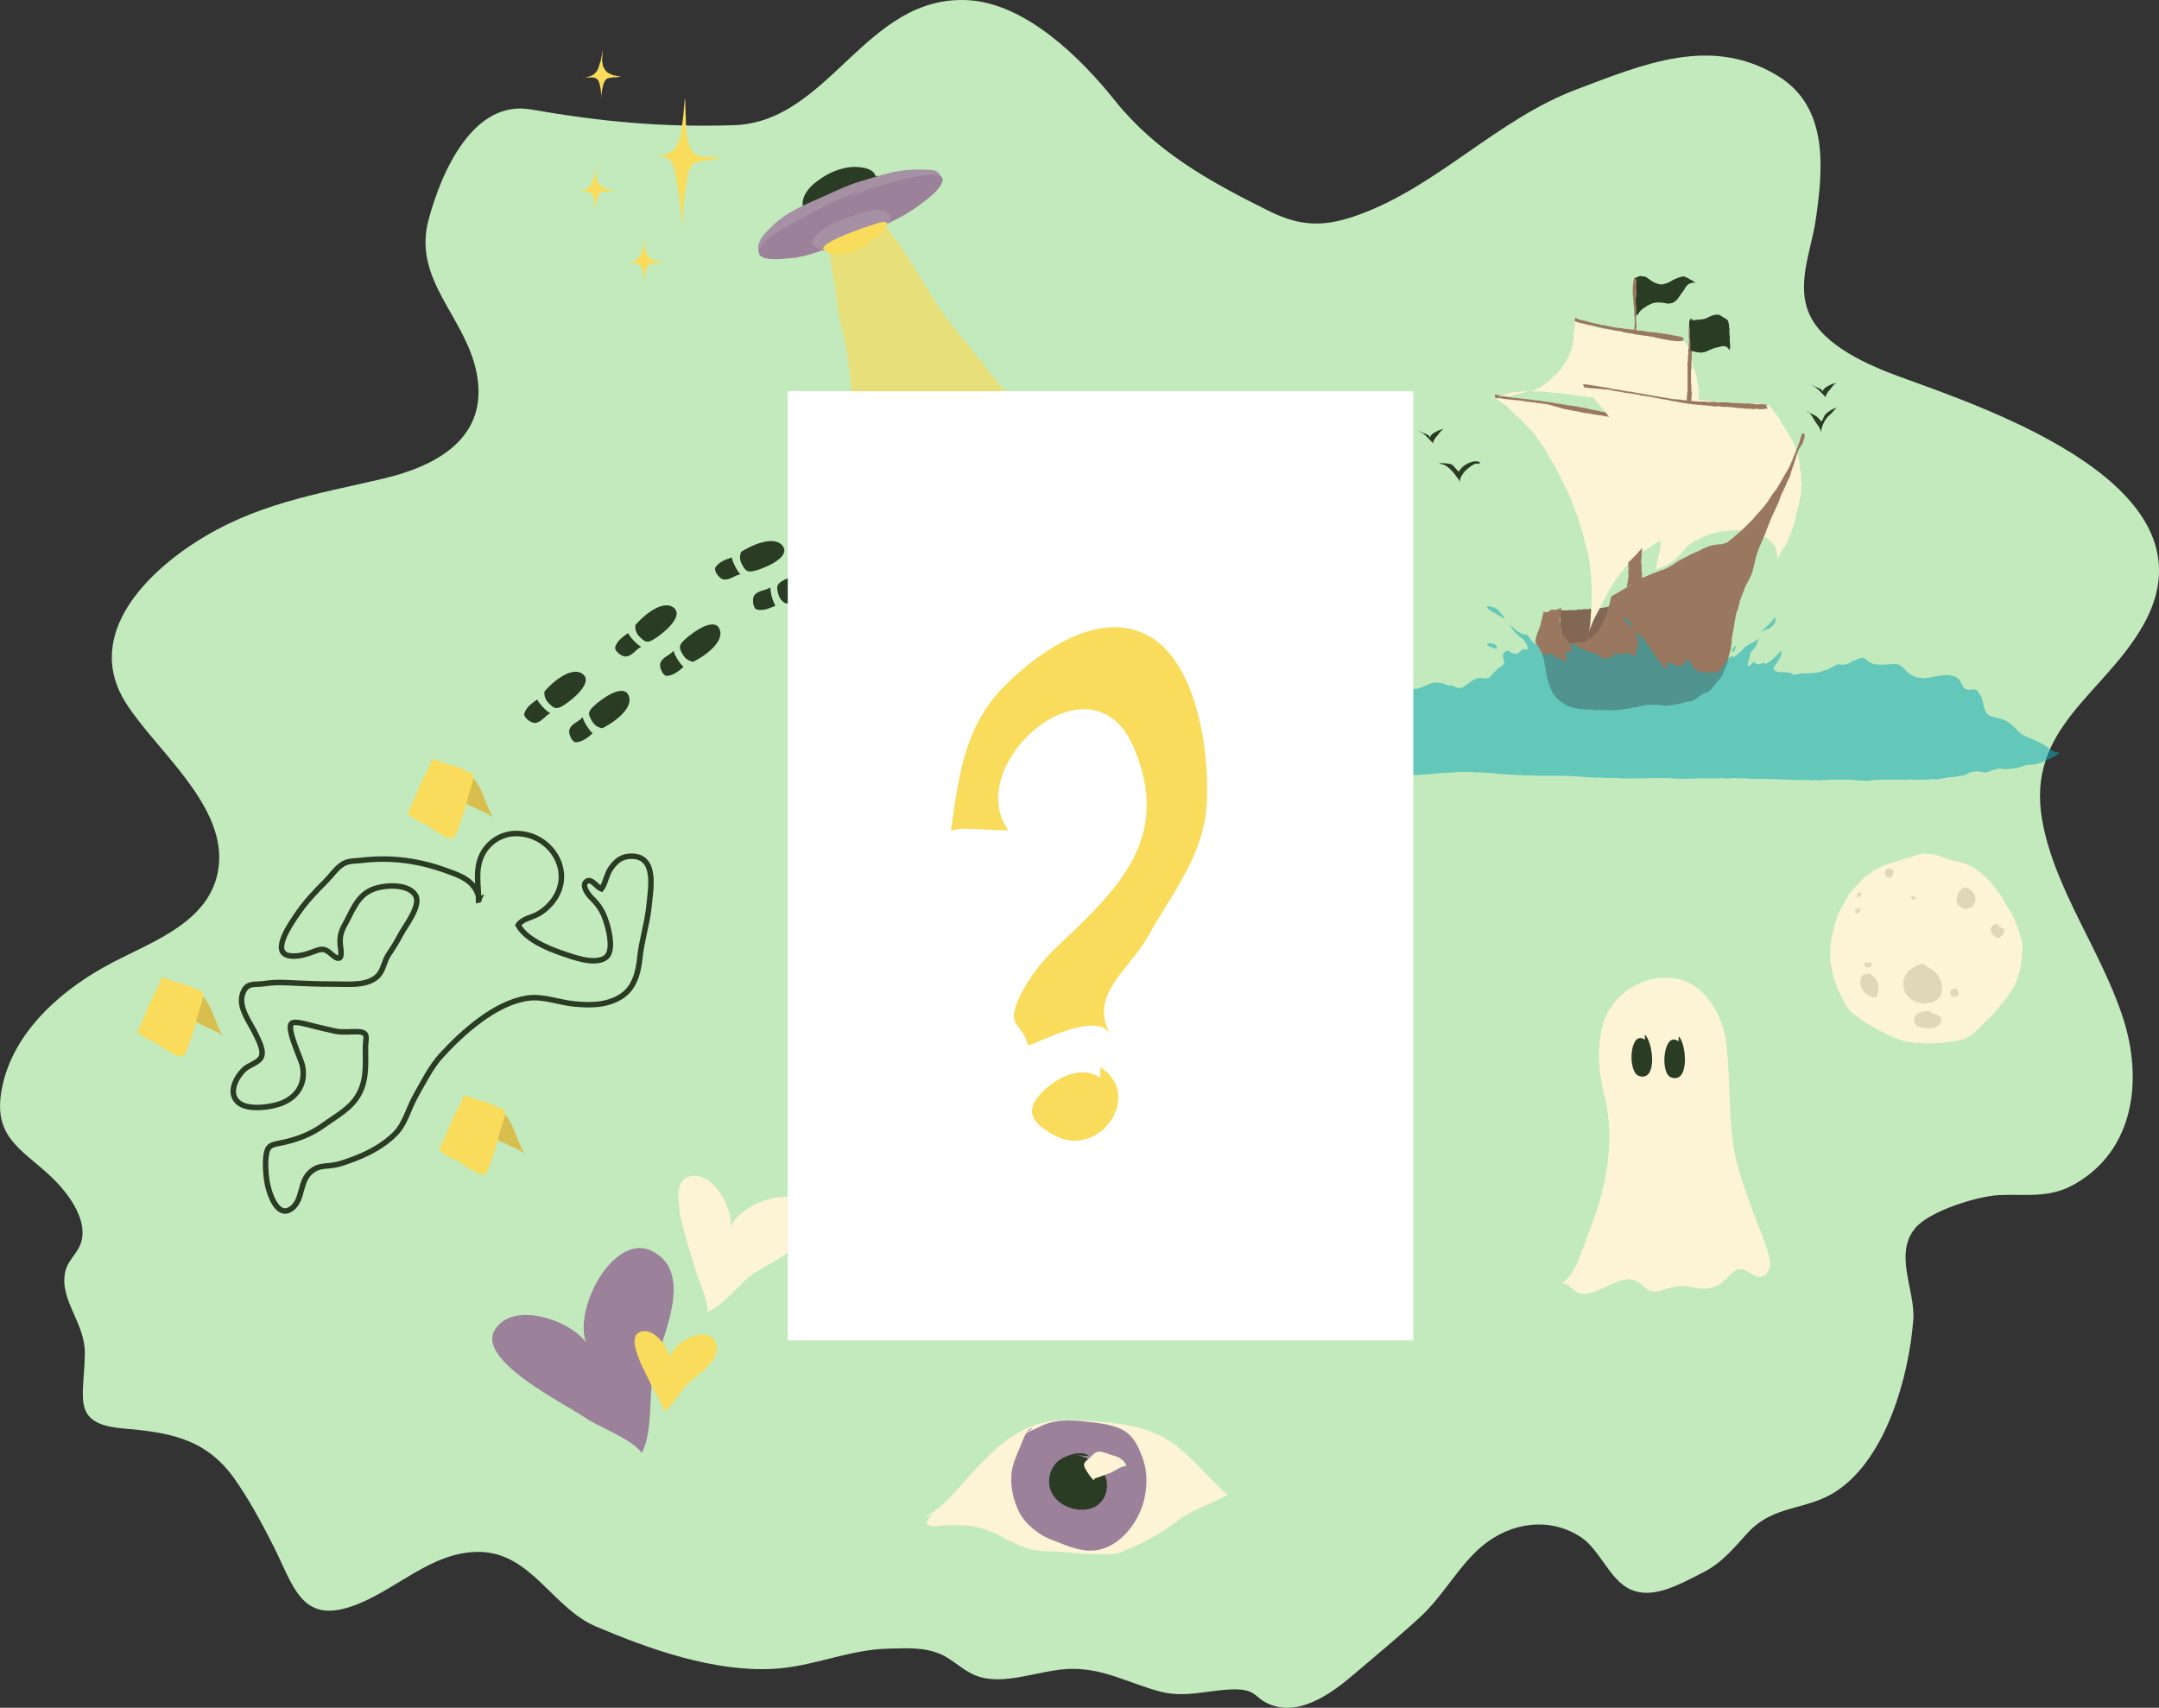 <?xml version="1.0" encoding="UTF-8"?>
<svg id="Layer_2" data-name="Layer 2" xmlns="http://www.w3.org/2000/svg" viewBox="0 0 786.93 622.53">
  <rect x="0" y="0" width="786.93" height="622.53" fill="#333333" stroke="none"/>
  <defs>
    <style>
      .cls-1, .cls-2 {
        fill: #f9dc5c;
      }

      .cls-3 {
        fill: #fff;
      }

      .cls-4 {
        fill: #2a3c24;
      }

      .cls-5 {
        stroke: #2a3c24;
        stroke-miterlimit: 10;
        stroke-width: 2px;
      }

      .cls-5, .cls-6 {
        fill: none;
      }

      .cls-7 {
        fill: #9b819a;
      }

      .cls-8 {
        fill: #13abb8;
        opacity: .54;
      }

      .cls-9 {
        fill: #d3caae;
      }

      .cls-9, .cls-2 {
        opacity: .68;
      }

      .cls-10 {
        fill: #c2eabd;
      }

      .cls-11 {
        fill: #a690a4;
      }

      .cls-12 {
        fill: #99785f;
      }

      .cls-13 {
        fill: #826755;
      }

      .cls-14 {
        fill: #fcf4d4;
      }

      .cls-15 {
        fill: #d8be4e;
      }
    </style>
  </defs>
  <g id="Layer_1-2" data-name="Layer 1">
    <g>
      <path class="cls-10" d="m.04,404.54c.84,14.13,13.93,17.57,23.65,29.93,3.15,4.01,6.19,9.16,6.39,14.4.27,7.19-5.15,9.23-6.33,14.85-2.14,10.24,7.32,18.49,7.18,29.68-.21,16.24-5.22,25.63,13.83,27.3,16.42,1.44,29.94,3.43,40.41,17.95,5.34,7.41,10.63,17.22,14.75,25.45,7.08,14.15,9.98,27.67,28.11,21.52,16.03-5.43,28.95-20.15,46.77-19.9,18.79.27,26.64,20.51,42.41,27.19,19.71,8.34,42.68,16.49,64.35,15.46,14.42-.69,27.68-7.05,42.08-7.38,6.59-.15,12.89-.62,18.89,1.87,4.79,1.99,8.35,6.11,13.25,7.97,10.42,3.96,22.99-2.19,34.28-2.46,12.24-.3,21.22,5.15,32.56,8.2,9.08,2.43,16.84-.28,25.81-.71,10.83-.52,8.14,3.85,16.47,6.13,10.08,2.75,20.93-5.12,28.23-11.35,8.31-7.1,16.72-13.98,24.72-21.39,8.38-7.76,13.95-18.72,22.6-25.84,10.27-8.47,24.42-10.58,35.8-3.05,7.02,4.65,10.39,15.6,18.08,19.06,1.93.87,3.93,1.22,5.97,1.21,6.81-.04,14.04-4.2,20.29-7.34,6.88-3.46,11.12-8.67,16.19-14.27,9.84-10.86,21.6-8.1,32.78-15.59,18.1-12.14,26.22-41.85,27.81-62.27.83-10.65-7.25-24.01.74-33.51,5.21-6.2,22.55-11.62,30.59-12,10.01-.47,18.26,1.36,27.75-4.14,21.72-12.59,24.48-38.17,17.49-60.06-7.86-24.61-25.26-47.4-29.63-72.72-5.76-33.4,22.66-45.68,36.88-70.84,28.53-50.5-56.65-78.82-88.81-90.58-11.3-4.13-27.72-11.22-32.88-22.78-4.89-10.97.65-23.15,2.28-34.2,2.78-18.83,4.85-41.43-13.95-52.77-24.3-14.66-48.64-4.24-73.28,5.06-28.65,10.81-50.3,35-78.89,45.52-12.58,4.63-21.26,4.7-33.37-1.33-21.6-10.76-40.94-21.4-56.14-40.42C393.9,21.06,373.76,1.21,352.88.07c-37.45-2.05-50.41,44.38-85.31,45.56-25.98.87-48.82-1.31-74.04-5.73-20.85-3.65-32.53,22.22-37.33,40.23-5.89,22.09,13.52,35.21,17.54,55.91,4.57,23.56-14.55,33.87-34.21,38.47-24.65,5.77-46.76,9.18-68.61,23.37-20.03,13-39.81,35.12-25.02,58.41,10.71,16.86,35.56,36.35,33.93,58.29-1.55,20.8-23.34,28.19-38.91,36.33-17.36,9.07-35.13,23.96-39.87,44.16-.86,3.65-1.15,6.76-.99,9.47Z"/>
      <g>
        <path class="cls-4" d="m319.1,64.2c-.75-3.4-7.16-3.6-9.68-3.22-4.87.73-8.69,2.74-12.51,5.79-4.67,3.73-7.3,10.61,1.01,12.3,6.86,1.4,22.84-8.53,23.05-11.35.12-1.68-.53-4.14-1.86-3.52Z"/>
        <path class="cls-11" d="m324.53,62.98c-3.79.88-7.36,2.11-11.12,3.2-3.83,1.1-7.43,2.79-11.1,4.47-7.41,3.4-15.21,6.1-20.94,11.84-2.53,2.53-5.78,5.34-4.84,9.22,1.07,4.41,10.05,2.08,13.25,1.36,7.27-1.64,14.6-4.52,21.53-7.37,5.28-2.17,10.44-4.64,15.45-7.38,2.13-1.16,3.58-2.47,5.47-3.85,1.59-1.16,3.42-1.92,5.08-2.97,1.94-1.22,4.2-2.52,5.25-4.76,1.11-2.38-.26-4.51-2.74-4.73-4.56-.4-9.32-.26-13.82.65-.49.1-.98.21-1.47.32Z"/>
        <path class="cls-7" d="m313.31,69.54c-1.88.37-3.99,1.77-5.9,2.54-2.74,1.1-5.35,2.33-7.94,3.67-4.84,2.49-9.59,5.08-14.23,7.79-2.6,1.52-7.64,4.5-8.52,7.71-1.22,4.43,8.94,3.07,11.18,2.9,6.76-.51,13.37-3.59,19.65-5.82,5.36-1.91,10.76-4.43,15.96-6.83,4.1-1.89,8.23-4.19,11.79-6.88,2.53-1.92,7.43-5.34,8.22-8.66.96-4.04-10.44-1.49-12.33-1.05-5.2,1.22-10.54,2.74-15.56,4.49-2.02.7-3.62,1.9-5.5,2.85"/>
        <path class="cls-11" d="m323.28,77.31c-.19-.12-.4-.23-.61-.31-3.55-1.41-8.71.59-12.1,1.72-4.68,1.55-9.55,3.32-13.02,6.99-.53.55-1.52,1.77-1.52,2.63,0,.97,1.01,1.53,1.82,2.15,1.61,1.23,3.8,1.12,5.78.53,4.43-1.32,8.56-3.78,12.52-5.85,2.05-1.07,8.42-2.6,8.45-5.65,0-.93-.56-1.71-1.32-2.21Z"/>
        <path class="cls-1" d="m300.09,90.85c-.7-1.79,7.12-4.92,8.54-5.5,3.31-1.33,6.61-2.55,9.97-3.53.98-.29,4.29-1.73,4.78-.29.35,1.04-1.94,3.13-2.6,3.72-2.66,2.36-5.86,4.68-9.16,6.18s-8.56,2.53-11.53-.58Z"/>
        <path class="cls-2" d="m302.68,91.39c-.24,3.77.8,8.06,1.47,11.91.66,3.77.99,7.56,1.61,11.32s1.73,7.56,2.51,11.38c2.01,9.86,1.98,20.18,3.83,29.95.26,1.37.58,2.7.97,4.04.51,1.74.73,2.01,2.54,1.43,5.92-1.91,12.22-3.78,18.43-5,7-1.38,13.92-.99,20.99-1.47,3.3-.22,6.59.17,9.9.43,2.96.23,5.87.11,8.75.72.74.16,3.28,1.08,3.69.3s-1.98-3.53-2.39-4.11c-2.63-3.73-6.25-7.05-9.3-10.46-3.45-3.86-6.52-7.97-9.67-12.11-3.37-4.44-7.18-8.56-10.51-13.02-5.51-7.38-9.87-15.54-14.74-23.17-1.59-2.49-3.23-4.83-5-7.09-.79-1.01-1.47-2.23-2.39-3.07-1.35-1.23-1.87-.33-3.18.45-2.26,1.36-4.81,2.77-7.27,3.75s-4.91,1.37-7.31,2.47c-.88.4-2.04,1.34-2.94,1.34Z"/>
        <path class="cls-1" d="m239.42,56.9c-.07-.18.18-.07.25-.06.18.02.39-.02.57-.03.2,0,.39,0,.59-.06.15-.04.3-.09.46-.12.17-.03.34-.04.52-.08.23-.05.44-.16.67-.22.22-.06.42-.17.63-.24.24-.09.47-.21.7-.33.43-.25.86-.53,1.28-.81.38-.26.69-.66.97-1.03.15-.2.32-.38.48-.58.17-.22.3-.49.43-.73.21-.42.37-.89.52-1.35.18-.56.39-1.11.51-1.69.1-.52.25-1.04.28-1.57.02-.29.08-.58.14-.87.07-.32.07-.65.13-.98.06-.3.09-.6.12-.9.03-.26.09-.52.11-.79.04-.62.15-1.23.21-1.85.1-1.03.26-2.07.28-3.1,0-.47.09-.94.13-1.42.03-.38.08-.75.11-1.13.02-.29.04-.6.09-.89.02-.09.05-.17.07-.25.02-.1-.01-.14.04-.24-.09.14-.04.33-.03.49.01.26-.02.56.05.8.09.34.02.66.03,1.01.02.46.04.91.06,1.37.05,1.14.1,2.28.15,3.42.03.65,0,1.29.03,1.94.03.75,0,1.52.11,2.27.09.67.11,1.34.19,2.01.02.19.06.37.09.56s.02.37.06.55c.06.34.16.67.22,1.01.12.6.31,1.16.49,1.75s.43,1.06.67,1.59c.3.65.74,1.3,1.34,1.71.73.51,1.6.81,2.47.99s1.72.2,2.58.2c.38,0,.75.04,1.13.05s.78-.02,1.17,0c.3,0,.6,0,.91.03.1,0,.22,0,.32.03.11.02.48.11.38.25-.03.04-.14.08-.19.09-.08.02-.15.03-.22.05-.19.05-.37.1-.56.15-.72.18-1.45.37-2.19.43-.19.02-.36.07-.55.08-.25,0-.51,0-.76.04-.52.09-1.05.11-1.57.2-.46.08-.94.13-1.39.27-.43.14-.85.22-1.25.41-.16.08-.29.16-.43.26-.09.07-.2.09-.29.15s-.16.14-.23.22c-.3.34-.54.72-.76,1.11-.24.44-.46.95-.61,1.43-.07.24-.13.48-.21.71-.06.18-.07.37-.12.56-.05.21-.13.41-.17.62-.14.71-.27,1.42-.38,2.13s-.32,1.42-.36,2.14c-.02.43-.14.85-.2,1.28s-.08.82-.15,1.23c-.08.47-.09.95-.16,1.42-.04.21-.04.42-.06.63-.02.26-.08.51-.1.76-.11,1.61-.21,3.23-.32,4.84-.02.3-.04.61-.05.91,0,.15-.02.29-.03.44,0,.18.03.36,0,.54-.02.22,0,.43,0,.65,0,.19-.04.36-.03.55.01.3.03.61.04.91,0,.16.06.39.01.55-.12-.03-.1-.28-.1-.38,0-.11-.05-.2-.07-.31-.03-.2,0-.41-.02-.61s-.07-.39-.08-.6c0-.22,0-.45-.03-.67-.02-.3-.08-.59-.09-.89-.01-.37-.09-.73-.1-1.11s-.07-.74-.11-1.11-.07-.7-.12-1.04c-.12-.87-.22-1.75-.32-2.63-.18-1.68-.38-3.35-.65-5.02s-.56-3.19-.84-4.79c-.13-.73-.27-1.45-.46-2.17-.17-.64-.32-1.3-.61-1.9-.22-.46-.44-.91-.73-1.32-.13-.18-.28-.32-.41-.5-.14-.19-.3-.36-.5-.48-.64-.41-1.45-.7-2.21-.73-.39-.02-.8-.04-1.19-.09-.19-.02-.38.03-.56,0s-.36-.03-.56-.02-.37-.02-.56-.03c-.08,0-.17.02-.25,0s-.17-.04-.25-.04c-.17,0-.33.03-.5,0-.12-.02-.32.03-.41-.06"/>
        <path class="cls-1" d="m212.39,28.28c.14.04.15-.07.26-.09s.24.03.36,0c.13-.03.22-.09.35-.09.17,0,.28-.02.44-.07.2-.05.42-.01.62-.06.23-.06.47-.1.7-.2.79-.34,1.59-.71,2.09-1.43.12-.17.27-.33.4-.51.14-.2.22-.42.33-.64.2-.38.35-.87.45-1.27.02-.08.06-.18.09-.27s.05-.22.08-.31.06-.17.09-.26c.04-.12.06-.22.11-.35.08-.2.18-.45.22-.64.03-.11.06-.22.09-.33.03-.13,0-.26.03-.4.12-.54.19-1.09.32-1.63.07-.26.04-.54.1-.8.05-.23.22-.5.18-.76,0,.22.04.47-.02.68-.07.26-.05.52-.09.79-.06.48-.07.96-.07,1.45,0,.47-.09,1.04,0,1.5.03.14.08.2.08.35,0,.14,0,.22.04.35.03.12.03.23.05.35.01.06.06.11.07.18.02.07-.01.15,0,.22.04.19.19.43.29.61.05.1.11.17.18.26.07.1.11.24.17.33.22.3.42.6.68.86.28.28.54.49.9.64.4.17.77.32,1.14.53.49.27,1.07.19,1.56.38.43.17,1.07.11,1.56.08-.06.09-.33.22-.43.25-.23.07-.49.07-.73.12-.14.03-.2.08-.35.08-.12,0-.23,0-.35,0-.25,0-.5,0-.75,0-.23,0-.37.09-.62.09-.13,0-.19.05-.28.07-.13.03-.26,0-.38.02-.1.02-.16.07-.26.09-.11.02-.24-.03-.36,0-.19.03-.4.16-.56.29-.72.54-1.09,1.45-1.32,2.27-.11.4-.19.8-.26,1.23-.02.13-.09.22-.1.35,0,.14-.03.22-.07.35-.03.12-.02.23-.02.35,0,.17-.06.21-.09.35-.02.1,0,.25,0,.36,0,.17-.06.21-.09.35-.06.23,0,.56,0,.8,0,.17-.06.28-.09.44-.02.11,0,.24,0,.35,0,.13.03.32,0,.44-.03.14-.12.14-.09.32-.03-.22.09-.45.09-.68s0-.47,0-.7,0-.47,0-.7c0-.11.02-.25,0-.35-.03-.15-.09-.24-.09-.4,0-.21.04-.46,0-.66-.02-.13-.09-.22-.09-.35s.02-.27,0-.4c-.11-.48-.25-.97-.34-1.45-.15-.73-.28-1.46-.86-2.04-.12-.12-.26-.21-.39-.31-.05-.04-.14-.07-.2-.11-.08-.05-.16-.11-.24-.15-.2-.1-.36-.11-.59-.11s-.41-.09-.65-.1c-.1,0-.2,0-.32.01-.04,0-.12.05-.15.05-.05,0-.09-.06-.15-.05-.14.01-.26.13-.4.1-.12-.02-.15-.09-.3-.1-.13,0-.27.02-.4,0s-.19-.07-.3-.09c-.09-.02-.3-.02-.4,0-.15.03-.22.14-.88.18Z"/>
        <path class="cls-1" d="m210.17,69.8c.14.04.15-.07.26-.09s.24.03.36,0c.13-.03.22-.09.35-.09.17,0,.28-.02.44-.07.2-.05.42-.01.62-.06.23-.06.47-.1.7-.2.79-.34,1.59-.71,2.09-1.43.12-.17.27-.33.4-.51.14-.2.22-.42.33-.64.2-.38.35-.87.45-1.27.02-.08.06-.18.09-.27s.05-.22.08-.31.06-.17.09-.26c.04-.12.06-.22.11-.35.08-.2.18-.45.22-.64.03-.11.06-.22.09-.33.03-.13,0-.26.03-.4.12-.54.19-1.09.32-1.63.07-.26.04-.54.1-.8.05-.23.22-.5.18-.76,0,.22.04.47-.02.68-.07.26-.05.52-.09.79-.06.48-.07.96-.07,1.45,0,.47-.09,1.04,0,1.5.03.14.08.2.08.35,0,.14,0,.22.04.35.03.12.03.23.05.35.01.06.06.11.07.18.02.07-.01.15,0,.22.04.19.19.43.29.61.05.1.11.17.18.26.07.1.11.24.17.33.22.3.42.6.68.86.28.28.54.49.9.64.4.17.77.32,1.14.53.49.27,1.07.19,1.56.38.43.17,1.07.11,1.56.08-.06.09-.33.22-.43.25-.23.07-.49.07-.73.12-.14.03-.2.08-.35.08-.12,0-.23,0-.35,0-.25,0-.5,0-.75,0-.23,0-.37.09-.62.09-.13,0-.19.05-.28.07-.13.03-.26,0-.38.02-.1.02-.16.07-.26.09-.11.02-.24-.03-.36,0-.19.03-.4.16-.56.29-.72.54-1.09,1.45-1.32,2.27-.11.4-.19.8-.26,1.23-.02.13-.09.22-.1.35,0,.14-.03.22-.07.35-.03.12-.02.23-.02.35,0,.17-.06.21-.09.35-.02.1,0,.25,0,.36,0,.17-.06.21-.09.35-.06.23,0,.56,0,.8,0,.17-.06.28-.09.44-.02.11,0,.24,0,.35,0,.13.03.32,0,.44-.03.14-.12.14-.09.32-.03-.22.09-.45.09-.68s0-.47,0-.7,0-.47,0-.7c0-.11.02-.25,0-.35-.03-.15-.09-.24-.09-.4,0-.21.04-.46,0-.66-.02-.13-.09-.22-.09-.35s.02-.27,0-.4c-.11-.48-.25-.97-.34-1.45-.15-.73-.28-1.46-.86-2.04-.12-.12-.26-.21-.39-.31-.05-.04-.14-.07-.2-.11-.08-.05-.16-.11-.24-.15-.2-.1-.36-.11-.59-.11s-.41-.09-.65-.1c-.1,0-.2,0-.32.01-.04,0-.12.05-.15.05-.05,0-.09-.06-.15-.05-.14.01-.26.13-.4.1-.12-.02-.15-.09-.3-.1-.13,0-.27.02-.4,0s-.19-.07-.3-.09c-.09-.02-.3-.02-.4,0-.15.03-.22.14-.88.18Z"/>
        <path class="cls-1" d="m227.92,95.98c.14.04.15-.07.26-.09s.24.03.36,0c.13-.03.22-.09.35-.09.17,0,.28-.02.44-.07.2-.05.42-.01.62-.06.23-.06.47-.1.7-.2.79-.34,1.59-.71,2.09-1.43.12-.17.27-.33.4-.51.14-.2.22-.42.33-.64.2-.38.35-.87.45-1.27.02-.08.06-.18.09-.27s.05-.22.08-.31.06-.17.09-.26c.04-.12.06-.22.11-.35.08-.2.18-.45.22-.64.03-.11.06-.22.09-.33.03-.13,0-.26.03-.4.12-.54.19-1.09.32-1.63.07-.26.04-.54.1-.8.05-.23.22-.5.18-.76,0,.22.04.47-.02.68-.07.26-.05.52-.09.79-.06.48-.07.96-.07,1.45,0,.47-.09,1.04,0,1.5.03.14.08.2.08.35,0,.14,0,.22.04.35.03.12.03.23.05.35.01.06.06.11.07.18.02.07-.01.15,0,.22.04.19.19.43.29.61.05.1.11.17.18.26.07.1.11.24.17.33.22.3.42.6.68.86.28.28.54.49.9.64.4.17.77.32,1.14.53.49.27,1.07.19,1.56.38.43.17,1.07.11,1.56.08-.06.09-.33.22-.43.25-.23.07-.49.07-.73.12-.14.03-.2.08-.35.08-.12,0-.23,0-.35,0-.25,0-.5,0-.75,0-.23,0-.37.09-.62.09-.13,0-.19.05-.28.07-.13.03-.26,0-.38.02-.1.02-.16.07-.26.09-.11.02-.24-.03-.36,0-.19.03-.4.16-.56.29-.72.54-1.09,1.45-1.32,2.27-.11.4-.19.8-.26,1.23-.02.13-.09.22-.1.35,0,.14-.03.22-.07.35-.03.12-.02.23-.02.35,0,.17-.06.21-.09.35-.02.1,0,.25,0,.36,0,.17-.06.21-.09.35-.06.23,0,.56,0,.8,0,.17-.06.28-.09.44-.02.11,0,.24,0,.35,0,.13.03.32,0,.44-.03.14-.12.14-.09.32-.03-.22.09-.45.09-.68s0-.47,0-.7,0-.47,0-.7c0-.11.02-.25,0-.35-.03-.15-.09-.24-.09-.4,0-.21.04-.46,0-.66-.02-.13-.09-.22-.09-.35s.02-.27,0-.4c-.11-.48-.25-.97-.34-1.45-.15-.73-.28-1.46-.86-2.04-.12-.12-.26-.21-.39-.31-.05-.04-.14-.07-.2-.11-.08-.05-.16-.11-.24-.15-.2-.1-.36-.11-.59-.11s-.41-.09-.65-.1c-.1,0-.2,0-.32.01-.04,0-.12.05-.15.05-.05,0-.09-.06-.15-.05-.14.01-.26.13-.4.1-.12-.02-.15-.09-.3-.1-.13,0-.27.02-.4,0s-.19-.07-.3-.09c-.09-.02-.3-.02-.4,0-.15.03-.22.14-.88.18Z"/>
      </g>
      <path class="cls-5" d="m174.65,327.64c-.13.27.15.44-.2.5-.04-5.34-1.23-10.65.91-15.78s7.25-8.49,12.63-8.52c12.68-.08,21.43,13.67,13.78,24.27-1.54,2.13-3.74,4.1-6.01,5.27s-5.4,1.6-6.9,3.86c2.84,5.14,10.44,8.32,15.56,10.1,4.03,1.4,12.01,4.5,16.13,1.88,3.27-2.07,1.58-9.32.67-12.35-1.26-4.24-2.53-6.52-5.67-9.61-1.19-1.17-3.95-4.76-1.54-6.08,1.72-.94,3.58,2.29,5.18,2.87,1.41-1.79,1.87-5.29,3.44-7.52,1.95-2.78,4.07-4.43,7.56-4.42,9.42.03,6.94,12.08,6.35,18.25s-2.73,12.6-3.36,19.05c-.52,5.22-2.04,10.99-6.98,13.98-5.22,3.15-10.87,3.12-16.72,2.6s-11.38-2.98-17.22-2.13c-11.79,1.73-23.59,12.41-31.34,20.83-3.85,4.18-6.72,10-9.52,14.97-2.55,4.53-3.68,9.98-7.42,13.72-4.33,4.32-9.71,7.12-15.43,9.27-2.3.86-4.9,1.81-7.25,2.14-3.12.44-5.15.07-7.77,2.13-4.51,3.54-2.93,10.29-7.13,13.54-5.52,4.28-8.63-6.4-9.14-9.97-.39-2.75-.63-5.97-.32-8.81.43-3.9,1.63-4.31,4.91-4.93,5.58-1.06,11.34-3.11,16.02-6.53s10.05-6.06,12.94-11.39,2.41-10.87,2.39-16.9c-.01-3.38,1.46-5.67-2.72-5.83-2.87-.1-5.62.33-8.22-.2s-5.3-1.23-7.97-1.86c-1.52-.36-6.77-2.04-7.97-1-2.13,1.84,3.47,12.96,3.96,15.62,1.06,5.88-1.32,10.56-6.8,13.14-3.79,1.79-12.07,2.93-15.8.65-5-3.06-2.04-9.42,1.36-12.63,1.65-1.56,4.95-2.37,6.03-4.2,1.4-2.36-.72-6.1-1.69-8.24-2.29-5.04-7.38-10.71-4.47-16.3,1.53-2.93,4.24-2.04,7.12-2.48s5.38-.52,8.16-.39c5.86.29,11.64.53,17.61.52,4.96-.01,12.47.9,16.16-3.24,1.79-2.01,2.08-5.18,3.65-7.51s3.08-4.74,4.46-7.38c1.73-3.29,7.63-10.57,5.33-14.3-2.72-4.41-11.75-3.73-15.75-2.02-5.61,2.41-7.21,7.84-10.04,12.9-1.51,2.7-1.95,4.96-1.48,8.09s.25,5.66-3.06,2.78c-2.74-2.39-3.5-2.43-6.93-1.1-2.56,1-5.98,1.97-8.81,1.43-6.75-1.3.87-11.97,2.98-15.08,2.99-4.43,6.63-8.27,10.43-12.06,1.86-1.85,3.38-4.17,5.48-5.76,2.47-1.88,4.6-1.49,7.39-1.83,11.28-1.35,21.54.16,31.87,4.03,3.64,1.36,9.95,3.23,11.14,9.97Z"/>
      <g>
        <path class="cls-15" d="m179.54,297.85c.1.11.49.39.27.28-2.58-4.03-3.45-9.16-6.17-13.04-2.39-3.4-6.77-3.6-10.42-5.3-2.19-1.02-3.94-2.3-6.17-2.89.88,3.62,4.35,7.71,5.97,11.05,1.73,3.56,6.45,4.64,9.85,6.47,1.73.93,3.89,1.53,6.67,3.43Z"/>
        <path class="cls-1" d="m148.46,296.82c1.69-3.37,3.09-7.08,4.6-10.62,1.36-3.2,3.53-6.27,4.53-9.55,2.5.93,5.25,1.89,7.87,2.53s4.51,2.11,7.05,2.93c.34,2.67-1.46,6.16-2.03,8.76-.69,3.2-1.77,6.48-2.86,9.57-.95,2.72-1.63,6.5-4.98,4.74-2.21-1.16-4.42-2.5-6.41-3.95-1.38-1.01-2.8-1.38-4.16-2.06-1.14-.56-2.59-2.12-3.61-2.34Z"/>
      </g>
      <g>
        <path class="cls-15" d="m81.04,377.41c.1.11.49.39.27.28-2.58-4.03-3.45-9.16-6.17-13.04-2.39-3.4-6.77-3.6-10.42-5.3-2.19-1.02-3.94-2.3-6.17-2.89.88,3.62,4.35,7.71,5.97,11.05,1.73,3.56,6.45,4.64,9.85,6.47,1.73.93,3.89,1.53,6.67,3.43Z"/>
        <path class="cls-1" d="m49.96,376.37c1.69-3.37,3.09-7.08,4.6-10.62,1.36-3.2,3.53-6.27,4.53-9.55,2.5.93,5.25,1.89,7.87,2.53s4.51,2.11,7.05,2.93c.34,2.67-1.46,6.16-2.03,8.76-.69,3.2-1.77,6.48-2.86,9.57-.95,2.72-1.63,6.5-4.98,4.74-2.21-1.16-4.42-2.5-6.41-3.95-1.38-1.01-2.8-1.38-4.16-2.06-1.14-.56-2.59-2.12-3.61-2.34Z"/>
      </g>
      <g>
        <path class="cls-15" d="m191.04,420.41c.1.11.49.39.27.28-2.58-4.03-3.45-9.16-6.17-13.04-2.39-3.4-6.77-3.6-10.42-5.3-2.19-1.02-3.94-2.3-6.17-2.89.88,3.62,4.35,7.71,5.97,11.05,1.73,3.56,6.45,4.64,9.85,6.47,1.73.93,3.89,1.53,6.67,3.43Z"/>
        <path class="cls-1" d="m159.96,419.37c1.69-3.37,3.09-7.08,4.6-10.62,1.36-3.2,3.53-6.27,4.53-9.55,2.5.93,5.25,1.89,7.87,2.53s4.51,2.11,7.05,2.93c.34,2.67-1.46,6.16-2.03,8.76-.69,3.2-1.77,6.48-2.86,9.57-.95,2.72-1.63,6.5-4.98,4.74-2.21-1.16-4.42-2.5-6.41-3.95-1.38-1.01-2.8-1.38-4.16-2.06-1.14-.56-2.59-2.12-3.61-2.34Z"/>
      </g>
      <g>
        <path class="cls-4" d="m198.45,252.05c4.86-5.45,10.12-8.29,13.24-6.77.35.17,1.29.66,1.66,1.66,1.38,3.64-6.58,9.61-8.98,10.76-1.6.77-2.43.47-3.82-.84-.99-.93-2.35-2.25-2.11-4.8Z"/>
        <path class="cls-4" d="m191.06,260.22c.68-2.35,2.69-3.82,4.74-5.24.82,1.66,3.15,4.12,4.76,5.02-1.95.91-3.2,3.35-5.54,3.53-1.53.12-4.17-2.02-3.95-3.31Z"/>
        <path class="cls-4" d="m219.53,265.47c6.49-3.35,10.55-7.73,9.86-11.13-.08-.38-.32-1.41-1.19-2.03-3.18-2.24-10.95,3.97-12.66,6-1.15,1.36-1.06,2.23-.13,3.91.66,1.19,1.6,2.84,4.13,3.24Z"/>
        <path class="cls-4" d="m209.77,270.59c2.45-.07,4.37-1.65,6.26-3.28-1.41-1.21-3.2-4.08-3.67-5.86-1.36,1.66-4.04,2.26-4.8,4.48-.5,1.45.92,4.55,2.22,4.66Z"/>
        <path class="cls-4" d="m231.58,227.84c4.86-5.45,10.12-8.29,13.24-6.77.35.17,1.29.66,1.66,1.66,1.38,3.64-6.58,9.61-8.98,10.76-1.6.77-2.43.47-3.82-.84-.99-.93-2.35-2.25-2.11-4.8Z"/>
        <path class="cls-4" d="m224.19,236.01c.68-2.35,2.69-3.82,4.74-5.24.82,1.66,3.15,4.12,4.76,5.02-1.95.91-3.2,3.35-5.54,3.53-1.53.12-4.17-2.02-3.95-3.31Z"/>
        <path class="cls-4" d="m252.66,241.26c6.49-3.35,10.55-7.73,9.86-11.13-.08-.38-.32-1.41-1.19-2.03-3.18-2.24-10.95,3.97-12.66,6-1.15,1.36-1.06,2.23-.13,3.91.66,1.19,1.6,2.84,4.13,3.24Z"/>
        <path class="cls-4" d="m242.9,246.38c2.45-.07,4.37-1.65,6.26-3.28-1.41-1.21-3.2-4.08-3.67-5.86-1.36,1.66-4.04,2.26-4.8,4.48-.5,1.45.92,4.55,2.22,4.66Z"/>
        <path class="cls-4" d="m270.13,201.16c6.21-3.85,12.06-5.07,14.62-2.73.29.26,1.05,1,1.12,2.06.29,3.88-9.04,7.34-11.66,7.77-1.76.28-2.46-.24-3.42-1.89-.69-1.18-1.61-2.83-.66-5.21Z"/>
        <path class="cls-4" d="m260.72,206.89c1.32-2.06,3.66-2.9,6.03-3.68.31,1.83,1.85,4.84,3.13,6.16-2.12.32-4.02,2.3-6.32,1.81-1.5-.32-3.43-3.13-2.85-4.29Z"/>
        <path class="cls-4" d="m286.52,220.02c7.18-1.36,12.31-4.41,12.62-7.87.03-.39.09-1.45-.57-2.28-2.41-3.05-11.62.69-13.85,2.16-1.49.98-1.65,1.84-1.24,3.71.29,1.33.72,3.18,3.04,4.28Z"/>
        <path class="cls-4" d="m275.72,222.16c2.37.63,4.66-.34,6.93-1.37-1-1.56-1.91-4.82-1.85-6.66-1.78,1.2-4.52,1.02-5.88,2.94-.89,1.25-.41,4.62.8,5.09Z"/>
      </g>
      <g>
        <path class="cls-12" d="m545.02,145.42c0-.31-.03-.54-.11-.83-.06-.21.06-.55-.12-.7.26.02.53-.03.78,0,.21.03.33.12.54.14.25.03.33.07.55.14.27.08.55.08.83.13.15.02.26.13.41.15.09.01.19-.03.28-.02.16.03.28.12.44.15.15.02.3-.02.45,0,.79.12,1.57.35,2.38.41.84.07,1.68.07,2.51.24.42.08.94.15,1.38.18.51.03,1,.1,1.51.13,1.06.05,2.11.43,3.17.42s2.02.34,3.04.42c1.81.14,3.59.61,5.39.83.71.09,1.42.26,2.13.38.37.06.73.11,1.1.17.42.07.86.07,1.27.15.33.06.66.09,1,.16s.64.08.97.14c.67.12,1.32.33,1.99.38.63.05,1.26.23,1.88.4.72.2,1.46.31,2.18.46.62.13,1.23.31,1.85.38.38.05.69.24,1.07.28.4.04.82.09,1.22.15.64.09,1.34.24,1.98.4.6.15,1.21.39,1.82.42.33.02.55.08.86.14.17.03.35-.04.52-.01.18.03.33.13.52.15.57.06,1.13.21,1.69.27.24.03.44.13.69.14.22.01.47-.05.69-.01.31.06.57.11.89.14.17.01.29.08.46.11.2.04.38,0,.58.04.55.1,1.07.27,1.62.37.6.11,1.19.19,1.79.3.55.1,1.15.21,1.68.38.49.16,1,.33,1.51.45.53.13,1.12.19,1.65.27s1.08.28,1.65.28c.27,0,.44.04.69.11.23.06.45.01.69.03.25.01.44.13.69.14.32.02.53.03.83.1.5.13,1.02.15,1.51.28.23.06.45.01.69.03.29.02.52.14.83.14.27,0,.33.09.54.14.14.03.29-.05.43-.01.07.02.11.1.16.11.27.06.53.07.8.14s.55-.01.83.06c.25.07.42.09.69.1.25.01.44.13.69.14.46.02.91.17,1.38.27.35.07.81.14.96.54.12.31.31,1.15.04,1.42-.24.24-1.02.1-1.35.1-.25,0-.5,0-.76,0-.28,0-.43-.11-.69-.14s-.44-.04-.69-.1c-.23-.06-.46.02-.69-.02-.25-.04-.43-.12-.69-.14-.34-.03-.66-.1-1-.13-.37-.04-.74-.18-1.1-.25s-.68-.09-1.03-.17c-.76-.18-1.51-.18-2.27-.31s-1.48-.28-2.24-.39c-.84-.12-1.71-.27-2.54-.43-.75-.14-1.5-.18-2.23-.35-.92-.22-1.88-.3-2.8-.46-.7-.12-1.39-.23-2.09-.4-.39-.09-.75-.11-1.14-.17-.42-.06-.85-.21-1.28-.25-.63-.07-1.21-.19-1.84-.34-.33-.08-.72-.18-1.05-.21-.37-.03-.73-.11-1.1-.13-.29-.02-.51-.08-.79-.17-.24-.08-.45-.07-.69-.13-.56-.14-1.15-.29-1.73-.37-.49-.07-.96-.15-1.44-.29-.53-.15-1.11-.17-1.65-.3-.5-.12-1.01-.22-1.51-.35-.26-.07-.57-.13-.83-.18s-.55-.1-.83-.13c-.41-.05-.86-.15-1.23-.27-.67-.23-1.31-.28-1.99-.41-.29-.05-.58-.07-.88-.12s-.54-.12-.83-.17c-.61-.11-1.2-.26-1.81-.41s-1.3-.16-1.93-.27-1.22-.19-1.79-.42c-.31-.12-.51-.08-.83-.13-.28-.05-.56-.19-.83-.25-.64-.16-1.3-.22-1.95-.34-.54-.1-1.07-.18-1.61-.28-.68-.12-1.35-.33-2.04-.38-.6-.04-1.19-.22-1.79-.28-.56-.05-1.12-.22-1.69-.28-.5-.05-1.01-.19-1.52-.28-.25-.04-.5-.09-.75-.13-.12-.02-.23-.08-.34-.11-.2-.05-.38,0-.58-.02-.5-.05-.99-.27-1.48-.29s-1.02-.16-1.51-.28c-.25-.06-.5-.11-.76-.13s-.49-.13-.76-.14c-.23-.01-.47.03-.69,0-.26-.03-.4-.14-.69-.14-.48,0-.9-.26-1.38-.28-.13,0-.3.04-.42.01s-.14-.12-.26-.15c-.07-.02-.21,0-.28,0-.23,0-.34-.05-.55-.11-.23-.06-.46.02-.69-.02-.13-.02-.22-.11-.34-.13-.12-.02-.23.01-.34,0-.52-.08-.97-.27-.55,0Z"/>
        <path class="cls-13" d="m568.42,222.06c.14.07.34.23.48.27.11.04.21.01.32.05.1.03.11.13.23.15.24.04.45-.11.68-.09.26.02.54.08.82.08.24,0,.48.02.71-.03.18-.04.32-.12.55-.12.52,0,1.04,0,1.56,0,.22,0,.45,0,.67,0,.23,0,.38-.08.55-.12.48-.11,1.03-.01,1.53-.03.26-.01.43-.12.67-.16.23-.04.51,0,.74,0,.25,0,.5,0,.74,0,.09,0,.21.01.3,0,.15-.02.23-.1.33-.12.45-.1.99-.04,1.45-.03.51,0,.85-.16,1.34-.15s.92-.16,1.41-.15c.22,0,.43.03.64-.03.07-.02.16-.1.25-.13.17-.04.37.06.53.01.2-.05.27-.15.51-.16.12,0,.27.04.38,0,.08-.02.12-.11.17-.13.23-.05.47-.03.71-.03.33,0,.49-.04.44.37-.01.1-.12.12-.15.24-.02.1.04.22.02.32-.03.12-.12.13-.14.24-.03.13.02.25,0,.37-.05.29-.16.46-.16.77,0,.1.01.22,0,.31-.02.15-.1.23-.12.34-.2.95-.39,1.83-.74,2.74-.31.81-.74,1.58-1.19,2.34s-1.03,1.37-1.59,2.05-1.19,1.26-1.87,1.76c-.36.26-.63.57-1.01.81-.15.09-.29.22-.45.31-.18.1-.41.19-.59.3-.83.51-1.78.69-2.68.92-.15.04-.27.12-.48.12-.23,0-.52-.05-.74,0-.31.06-.39.2-.71.13-.03,0-.11-.11-.17-.13-.13-.03-.32,0-.45,0-1,.01-1.75-.44-2.49-1.12-.85-.78-1.52-1.65-2.01-2.69-.22-.47-.41-1.04-.41-1.58,0-.32-.12-.47-.15-.77-.03-.25.05-.53.01-.77-.06-.35-.16-.55-.16-.92,0-.26,0-.51,0-.77v-1.77c0-.28,0-.56,0-.85,0-.31-.15-.56-.14-.83,0-.09.12-.13.15-.24.03-.12,0-.35,0-.47,0-.32.02-.49-.3-.62Z"/>
        <path class="cls-14" d="m543.78,144.6c.26.03.5.26.72.37.29.16.58.23.87.38.58.29,1.06.77,1.58,1.18s1.21.72,1.73,1.15,1.08.83,1.54,1.36c.5.57.97,1.13,1.54,1.61.62.52,1.09,1.12,1.72,1.6,1.21.91,2.08,2.07,3.17,3.15.29.29.56.62.84.89.33.32.7.6.99.97.19.24.41.43.58.68.22.34.44.71.68,1.02.1.13.23.2.32.35.1.16.19.32.29.48.2.32.38.78.63,1.04.12.13.25.19.36.33.12.15.22.32.33.49.23.36.46.67.74.96.26.27.47.62.63.96.19.39.45.75.65,1.13.19.36.37.72.59,1.07.24.38.39.81.63,1.17.52.78.94,1.63,1.43,2.44.46.76.94,1.52,1.33,2.31.2.4.4.78.61,1.17.22.41.33.87.55,1.28.2.37.34.76.52,1.14.21.43.47.82.69,1.23s.32.85.55,1.25c.2.36.44.72.62,1.09.41.83.77,1.68,1.17,2.52.18.37.34.84.44,1.24.12.46.31.9.48,1.35.32.87.64,1.75,1,2.61s.66,1.69,1,2.54c.36.91.45,1.89.79,2.81.66,1.75,1.06,3.59,1.55,5.4.26.96.49,1.91.7,2.89.21.98.55,1.93.7,2.92.08.48.17.98.27,1.45s.15.98.23,1.48c.04.25-.02.5,0,.76.03.28.14.52.15.81,0,.24-.01.49,0,.73,0,.32.11.59.15.9.06.5,0,.95.1,1.45.12.57-.05,1.18.02,1.76.03.2.13.38.15.58.02.23,0,.48,0,.71,0,.5-.01,1,0,1.49s.14.95.14,1.45c0,.41.06.85,0,1.26-.02.2-.13.37-.15.57s0,.44,0,.64c0,.47,0,.94,0,1.41,0,.23.02.47,0,.7-.01.19-.09.29-.13.47-.09.38-.01.88-.01,1.28s-.1.71-.14,1.1.03.81,0,1.21c-.02.34-.14.61-.14.96,0,.33.05.71-.03,1.03-.05.19-.1.27-.11.48,0,.15.04.34,0,.49-.03.13-.12.2-.15.33-.04.18.03.38,0,.56-.07.33-.18.64-.25.96-.04.16,0,.32-.04.48-.05.21-.11.32-.11.55,0,.32-.08.65-.13.96-.03.17-.13.31-.15.48s-.02.33-.06.48c-.15.59-.32,1.25-.35,1.88.23-.17.15-.6.21-.85.09-.36,0-.74.08-1.1.03-.17.12-.29.13-.48s.03-.31.07-.48c.04-.16.1-.34.14-.48.04-.15.04-.31.06-.48.18-1.39.94-2.76,1.41-4.06.53-1.46,1.38-2.84,2.1-4.2.39-.73.78-1.44,1.17-2.16s.62-1.52,1.07-2.2c.4-.61.75-1.32,1.07-1.97.35-.71.7-1.4,1.12-2.06.42-.67.87-1.33,1.29-2s.84-1.33,1.34-1.92c.25-.3.38-.68.64-.97s.49-.59.71-.9c.11-.15.22-.2.35-.33.16-.16.24-.38.41-.56.3-.32.54-.7.83-1.04.84-.99,1.73-2.02,2.74-2.85.52-.42,1.03-.78,1.59-1.16.53-.35.95-.83,1.44-1.22.53-.43,1.18-.86,1.76-1.21.23-.14.48-.25.73-.37.27-.13.47-.33.71-.52.27-.21.59-.36.87-.58s.53-.44.82-.62c.56-.35,1.2-.48,1.78-.77s1.14-.56,1.74-.7,1.07-.45,1.65-.62c.34-.1.69-.25,1.03-.31.15-.02.25-.07.37-.1.2-.05.39,0,.59-.04.68-.13,1.37-.39,2.06-.4.36,0,.65-.14,1.03-.14s.74.02,1.1,0c.33-.02.61-.21.96-.15.21.04.33.14.55.15.18,0,.37,0,.55,0,.32,0,.71.06,1.02-.01.13-.03.2-.11.35-.13.2-.02.42,0,.62,0,.67,0,1.39-.31,2.07-.14.15.04.25.11.4.15.14.03.34,0,.49,0,.5,0,.43-.17.28-.55-.08-.22-.24-.45-.29-.68-.02-.09.04-.2.02-.29-.02-.07-.1-.12-.11-.16-.04-.16-.02-.32-.06-.49-.15-.57-.45-1.28-.67-1.89-.26-.69-.54-1.38-.79-2.06-.55-1.49-1.02-2.99-1.56-4.47-.3-.82-.63-1.65-.93-2.47-.32-.89-.53-1.84-.76-2.76-.26-1.04-.45-2.09-.62-3.13-.07-.43-.14-.88-.25-1.3-.13-.54-.15-1.09-.28-1.62-.1-.42-.1-.88-.16-1.31-.03-.17-.12-.31-.15-.48-.04-.2.04-.42,0-.62-.03-.17-.12-.3-.13-.48s0-.37,0-.55c0-.37.07-.82-.01-1.17s-.13-.64-.13-1.03c0-.34.07-.76,0-1.1-.03-.17-.13-.31-.15-.48-.02-.15,0-.33,0-.48,0-.35.06-.76-.03-1.1-.06-.22-.11-.31-.11-.55,0-.15.03-.35,0-.49s-.12-.2-.15-.33c-.05-.19.03-.43,0-.63-.03-.17-.12-.3-.13-.48s0-.37,0-.55c0-.37-.14-.66-.14-1.03,0-.34,0-.69,0-1.03,0-.16,0-.32,0-.48-.01-.24-.1-.27-.15-.47-.07-.29.01-.58-.13-.84-.13-.24-.33-.42-.42-.68-.08-.22,0-.21-.17-.38-.11-.1-.16-.12-.29-.19-.27-.14-.53-.23-.84-.26s-.56-.1-.86-.17c-.13-.03-.19-.1-.37-.11s-.33-.03-.48-.07c-.17-.04-.29-.04-.48-.06-.18-.02-.31-.12-.48-.15-.15-.03-.33.02-.48,0-.24-.01-.27-.1-.47-.15-.16-.04-.32-.02-.49-.06s-.32-.12-.48-.17c-.37-.11-.74-.22-1.1-.31-.72-.17-1.42-.38-2.13-.54-.16-.04-.32.02-.48,0-.21-.04-.33-.14-.55-.15-.37-.02-.68-.07-1.03-.13s-.64-.14-1.03-.14-.71-.14-1.1-.14c-.36,0-.62-.12-.96-.14-.17,0-.38.04-.55.01-.2-.04-.34-.14-.55-.15-.37-.02-.68-.08-1.03-.13-.18-.02-.31-.12-.48-.15-.2-.03-.42.04-.62.01-.18-.02-.31-.12-.48-.15s-.38.02-.55.01c-.19-.01-.3-.09-.48-.13s-.37.02-.55,0c-.2-.03-.35-.12-.55-.15-.16-.02-.33.04-.48.01-.17-.03-.31-.13-.48-.15-.23-.03-.5,0-.73,0-.36,0-.64-.14-.99-.14-.4,0-.72-.12-1.1-.14-.33-.02-.71.06-1.03,0-.18-.04-.29-.11-.47-.13-.25-.02-.52.04-.77,0-.17-.02-.31-.12-.48-.15s-.38.02-.55.01c-.19-.01-.3-.09-.48-.13s-.37.02-.55,0c-.76-.1-1.48-.42-2.27-.42-.34,0-.62-.12-.96-.13-.21,0-.35-.11-.55-.15-.18-.03-.37.05-.55.01-.21-.04-.33-.14-.55-.15-.19,0-.3-.02-.48-.07-.34-.09-.75-.2-1.1-.21s-.68-.08-1.03-.1-.61-.16-.96-.17c-.19,0-.3-.09-.48-.13-.16-.04-.32,0-.48-.04s-.32-.13-.48-.18c-.22-.06-.4-.02-.62-.06-.17-.03-.3-.13-.48-.15s-.31.02-.48-.03c-.21-.06-.32-.09-.55-.1-.21,0-.35-.12-.55-.15-.32-.05-.57-.07-.9-.14-.38-.08-.71-.24-1.1-.26-.73-.04-1.43-.35-2.13-.52-.18-.04-.32-.04-.48-.11-.2-.09-.25-.17-.48-.19-.36-.04-.74-.19-1.09-.27-.75-.17-1.47-.47-2.21-.66-.19-.05-.36,0-.55-.02-.17-.03-.31-.13-.48-.15-.15-.02-.33.04-.48.01-.28-.05-.47-.14-.77-.15-.37,0-.66-.14-1.03-.14-.15,0-.33.02-.48,0-.22-.03-.39-.13-.62-.15-.34-.02-.64-.12-.96-.14-.16,0-.32.02-.47,0-.18-.03-.26-.13-.49-.13-.36,0-.63-.02-.96-.11-.18-.05-.36-.03-.55-.03-.23,0-.34-.05-.55-.11-.34-.09-.69-.08-1.03-.17-.38-.1-.7-.12-1.1-.14-.36-.01-.66-.14-1.03-.14-.35,0-.73.04-1.07-.03-.12-.03-.2-.1-.37-.11-.16,0-.33.02-.49,0s-.26-.11-.4-.11c-.07,0-.12.09-.21.09-.13,0-.22-.1-.35-.12-.15-.03-.33.01-.48,0-.21,0-.29-.06-.48-.11s-.36-.03-.55-.03c-.23,0-.34-.05-.55-.11-.19-.05-.36-.02-.55-.03s-.31-.1-.48-.13c-.33-.07-.7.04-1.04,0-.3-.04-.49-.14-.82-.14s-.78.08-1.08-.02c0-.04-.02-.08-.02-.39Z"/>
        <path class="cls-14" d="m645.51,148.73l.03-.12c.1.02.57.77.69.95.13.18.25.37.38.55.16.23.35.5.55.7.11.12.22.13.32.26s.14.26.24.39c.12.15.26.31.38.47.31.44.59.88.83,1.35.21.4.28.85.55,1.24s.57.74.83,1.13c.56.84,1.03,1.74,1.58,2.58,1.11,1.69,2.14,3.58,2.75,5.51.17.53.39,1.1.52,1.65.05.22.08.47.13.69.04.16.12.28.15.44.03.19-.03.33.02.52.13.49.3,1.01.39,1.51.02.09-.01.21-.01.31,0,.23.06.32.11.52.08.33-.02.66.02.99.03.28.11.57.16.85.02.09.11.1.13.21.03.14-.01.27.02.42.13.51.24.97.24,1.51,0,.5,0,1.01,0,1.51s.24.99.11,1.51-.11.99-.11,1.51c0,.23,0,.46,0,.69,0,.31-.12.53-.14.83-.01.23.04.47,0,.69-.04.26-.15.4-.14.69.01.54-.2,1-.28,1.51-.04.24-.08.44-.13.69-.06.27-.07.56-.13.83-.04.18-.13.34-.18.54-.06.25-.18.46-.25.68-.14.47-.19.92-.3,1.38-.13.51-.32.99-.38,1.51-.06.5-.18,1.03-.31,1.51s-.2,1.02-.38,1.51c-.33.88-.46,1.75-.83,2.61-.18.42-.25.89-.44,1.35-.18.42-.43.87-.65,1.27s-.31.78-.44,1.21c-.12.39-.42.8-.62,1.16-.23.43-.55.81-.83,1.21-.25.37-.5.71-.72,1.1-.52.91-.85,2.02-1.49,2.85-.13-.3-.03-.86-.03-1.19,0-.45-.09-.89-.21-1.31-.21-.81-.43-1.65-.95-2.35-.42-.57-.87-1.14-1.43-1.61-.28-.24-.54-.51-.86-.72-.16-.1-.31-.25-.44-.35-.2-.13-.42-.17-.63-.31-.72-.47-1.57-.82-2.37-1.17-.42-.18-.8-.35-1.24-.49-.22-.07-.43-.17-.66-.21-.24-.05-.48,0-.72-.06-.86-.21-1.68-.54-2.55-.66s-1.82,0-2.68,0c-.93,0-1.8.09-2.72.13-.25.01-.44.12-.69.15s-.41,0-.65.06c-.47.12-.96,0-1.44.06-.98.13-1.96.39-2.89.66s-1.97.54-2.91.96-1.92.74-2.81,1.28c-.83.5-1.73.88-2.55,1.4-.72.46-1.41,1.11-1.92,1.76-.61.78-1.35,1.49-2.07,2.21-.76.76-1.48,1.57-2.25,2.29-.56.52-1.33.89-2.01,1.26-.34.18-.61.43-.93.62-.43.25-.79.4-1.27.52-.23.06-.46.19-.69.25-.24.06-.46.06-.7.17-.17.07-.33.16-.48.27-.16.13-.24.31-.46.37-.16-.48.06-1.01.11-1.47.06-.5.19-1.01.27-1.51.02-.11.09-.18.11-.28.04-.15,0-.26.02-.41.04-.27.1-.58.18-.83.14-.5.26-1.01.38-1.51.11-.45.29-.91.28-1.38,0-.28.1-.43.14-.69.02-.13-.02-.28-.01-.41,0-.17.07-.26.11-.41.07-.25,0-.51.04-.76.06-.28.13-.46.13-.76,0-.23,0-.46,0-.69,0-.31.12-.53.14-.83.03-.49-.02-.91.1-1.38s.03-1.03.03-1.51c0-.23,0-.46,0-.69,0-.27-.1-.43-.14-.69-.08-.46,0-1.04,0-1.51,0-.24.04-.52-.01-.76-.06-.28-.13-.46-.13-.76,0-.25-.09-.33-.14-.54-.02-.08,0-.2,0-.28,0-.23-.05-.34-.11-.55-.06-.23.02-.46-.02-.69-.02-.13-.11-.22-.13-.34-.02-.12.01-.23,0-.34-.08-.51-.34-1-.43-1.51-.34-2.06-1.05-4.04-1.68-6.06-.16-.52-.34-1.01-.55-1.51s-.44-1.01-.68-1.51c-.26-.54-.44-1.12-.69-1.66-.28-.63-.61-1.21-.86-1.84-.11-.29-.27-.52-.45-.77s-.28-.51-.41-.8c-.27-.59-.66-1.14-.97-1.71-.14-.28-.28-.53-.45-.8-.15-.25-.38-.44-.52-.68-.17-.27-.22-.56-.41-.83s-.37-.58-.58-.85c-.22-.3-.35-.64-.55-.94-.12-.19-.29-.35-.41-.54-.35-.52-.67-1.06-1.02-1.59-.33-.5-.68-.96-1.02-1.45s-.6-1.07-1-1.48c-.35-.35-.62-.77-.96-1.13-.39-.42-.81-.89-1.1-1.38s-.62-.92-.96-1.35c-.17-.21-.38-.42-.55-.65-.08-.11-.16-.23-.24-.35-.12-.17-.23-.21-.36-.35-.22-.23-.4-.51-.63-.75s-.4-.44-.58-.69c-.17-.23-.34-.46-.51-.69-.1-.13-.25-.22-.36-.34-.14-.16-.19-.33-.3-.49-.14-.2-.34-.33-.48-.54-.16-.24-.35-.46-.52-.69-.35-.48-.7-.91-1.07-1.38-.65-.82-1.47-1.56-2.09-2.41-.3-.41-.67-.78-1-1.16s-.54-.79-.9-1.14c-.27-.27-1.5-1.51-1.01-1.76.15-.08.51-.12.7-.13.25-.01.51,0,.76,0,.48,0,1.01-.04,1.45.07,2.02.52,4.14,1.04,6.33,1.03.6,0,1.11.14,1.72.14.33,0,.58.11.9.14s.67,0,.99,0c.3,0,.63-.04.93,0s.53.14.83.14c.62.01,1.14.14,1.76.14,1.11,0,2.23,0,3.34,0,.56,0,1.04.15,1.59.14.34,0,.59.12.91.14s.63-.05.93.03c.47.12,1.01.22,1.51.24.33.01.61.13.93.14.42.02.74.03,1.14.1.53.1,1.1,0,1.64.03.7.03,1.37.25,2.07.27.31,0,.56.13.86.14.35.02.65-.01.99.07.29.07.58.12.87.18.13.02.21.02.34.03.27.02.49.11.75.14.31.04.65-.03.97-.01.27.02.48.13.75.14.64.03,1.22.13,1.87.13.27,0,.56-.03.83.03.2.05.27.1.47.11.12,0,.27-.03.39-.01.51.1.97.29,1.51.28s.94.14,1.45.14c.55,0,1.03.1,1.58.13.47.03.92.21,1.38.29.11.02.24-.04.35-.01.09.02.17.09.23.11.24.07.54.03.8.03.24,0,.46.02.69.04.24.02.44-.07.69,0,.49.13.99.11,1.51.11.3,0,.48.07.76.13.24.05.51.01.76.01.23,0,.46,0,.69,0,.09,0,.2-.01.28,0,.19.03.24.11.4.15.08.02.21-.01.28-.01.18,0,.25.07.41.11.23.06.46-.02.69.02.27.05.4.15.69.14s.47.02.72.1c.23.08.42.16.66.17.27.02.46-.1.69-.12.17,0,.24.1.41.09.05,0,.2-.11.28-.12.23-.05.57.14.73-.11.04.03.17.06.2.09.17-.26.74-.08,1-.11.32-.04.53-.14.89-.14.54,0,1.52-.2,1.9.25.03-.03.17-.06.2-.09.08.09.33.23.44.26s.24-.03.36-.01c.09.02.17.1.23.11.37.09.94.09,1.32,0,.18-.04.34-.14.58-.11.19.03.29.1.47.14.38.09.53.14,1.04,1.1Z"/>
        <path class="cls-14" d="m547.22,144.6c-.05-.18.09-.39.27-.42.2-.04.25.12.41.16.14.03.27-.01.42.02.1.03.16.09.28.11.21.04.47-.01.69,0,.51,0,1.03-.14,1.53-.24.55-.11,1.09-.21,1.64-.34,1.12-.25,2.22-.61,3.3-.93.98-.29,2.06-.28,3.02-.65s2.01-.7,2.9-1.28c.42-.28.84-.52,1.24-.83.23-.18.46-.34.69-.52.2-.16.34-.32.54-.47.43-.33.9-.79,1.25-1.21s.8-.76,1.23-1.11c.22-.17.37-.25.55-.47s.36-.33.56-.51.28-.4.48-.58c.21-.19.33-.38.51-.6.3-.36.54-.73.79-1.13.3-.48.66-.9.96-1.38.51-.81.95-1.6,1.34-2.47.2-.45.29-.93.49-1.38s.41-.91.55-1.38c.26-.85.53-1.72.52-2.62,0-.22.05-.35.11-.55.06-.22.03-.46.03-.69,0-.49.14-.89.14-1.38,0-.44.15-.81.14-1.24,0-.47.14-.84.14-1.31s.14-.84.14-1.31c0-.38-.11-.95,0-1.31.15-.52.61,0,.86.18.1.08.23.12.34.2.2.14.38.2.59.31.78.38,1.6.59,2.41.91.86.35,1.73.61,2.62.88.41.12.82.32,1.23.41.56.13,1.13.2,1.7.31.49.09.99.14,1.48.24s.95.15,1.45.2,1.05.18,1.57.27c.45.08.88.14,1.31.26.28.07.56-.03.83.02.2.04.35.12.55.14.55.06,1.1.25,1.66.28.23.01.46-.03.69.03.2.05.33.11.55.11.48,0,.89.13,1.38.14s.89.14,1.37.14c.53,0,.98.14,1.52.14.23,0,.46-.02.69,0,.21.01.35.1.55.14.44.11.9.19,1.35.3.14.03.33.14.51.18.21.04.41.12.62.18.23.06.46,0,.69.06s.46.16.69.21c.38.1.72.1,1.1.2.45.12.89.25,1.38.24.2,0,.43-.03.62,0,.22.03.39.13.62.15.45.02.95-.09,1.38.03s.8.11,1.24.11c.19,0,.45-.05.62,0,.25.06.32.15.61.14.21,0,.37.02.55.07s.37.02.56.06c.14.03.31.11.46.16.2.06.43.19.64.27.28.1.67.11.93.3.28.21.44.5.58.8.05.1.09.31.16.39.12.12.4.1.53.16.36.16.43.75.52,1.1.04.15.11.33.14.44.05.22,0,.44.06.66.11.42.25.93.24,1.38,0,.17-.05.39,0,.56.06.23.14.26.14.54,0,.43.15.9.28,1.31.26.83.5,1.65.83,2.48s.62,1.54.81,2.34c.1.41.13.83.22,1.24.04.21.07.39.07.62,0,.3.09.48.14.76.02.1,0,.21.03.31.01.05.1.09.11.16.05.19-.04.42,0,.61s.13.25.13.49c0,.08-.01.2,0,.28.02.16.11.23.13.35.07.4-.05.83.02,1.23.05.24.13.37.13.62,0,.23,0,.46,0,.69,0,.47-.14.85-.14,1.31s0,.87,0,1.31c0,.39.1.93,0,1.31-.05.19-.12.27-.15.47s0,.44,0,.65c.12-.67-1.54-.98-1.93-1.06-.19-.04-.41.03-.61,0-.17-.03-.28-.12-.49-.13-.28,0-.43-.09-.69-.14-.29-.06-.59.01-.89-.06-.26-.06-.49-.07-.75-.07-.33,0-.52-.1-.83-.14-.24-.04-.52.02-.76,0-.32-.01-.61-.13-.93-.14-.29-.01-.6,0-.9,0-.31,0-.56-.07-.86-.13-.29-.05-.57,0-.86-.04-.4-.07-.78-.14-1.17-.21-.26-.05-.51.01-.76-.02-.35-.05-.6-.15-.96-.14-.39,0-.65-.1-1.03-.14-.14-.02-.32.01-.45.01-.24,0-.36-.07-.58-.11-.67-.14-1.38-.09-2.07-.2-.78-.12-1.55-.22-2.35-.24-.62-.02-1.23-.21-1.85-.29-.39-.05-.75-.03-1.14-.1s-.82,0-1.24-.03c-.34-.02-.65-.14-1-.15-.39,0-.78.04-1.17-.03-.82-.13-1.64-.11-2.48-.11-.39,0-.79.04-1.17-.03-.34-.06-.63-.11-.99-.11s-.72.04-1.07,0c-.42-.03-.77-.15-1.2-.14-.66,0-1.37.07-2.03,0-.38-.04-.71-.15-1.1-.14-.36,0-.65-.1-1-.14-.31-.04-.65.02-.96.01s-.58-.13-.88-.15c-.29-.02-.59.05-.88.01-.39-.05-.79-.17-1.17-.25-.28-.06-.57.02-.84-.04s-.51-.13-.81-.13c-.67.01-1.34-.17-2-.28-.58-.09-1.2-.26-1.79-.28-.27,0-.45-.07-.72-.12-.34-.06-.66-.04-1-.12-.31-.08-.62,0-.93-.06-.24-.05-.43-.11-.68-.11-.34,0-.55-.09-.86-.14-.29-.05-.69,0-.99,0-1.12,0-2.17-.28-3.28-.28-.54,0-1.02-.14-1.56-.14-.61,0-1.15-.14-1.74-.14-.54,0-1.08,0-1.62,0-.58,0-1.1-.13-1.68-.14-.31,0-.51.09-.8.14-.25.04-.57,0-.83,0-.23,0-.46,0-.69,0-.31,0-.52.12-.82.14-.28.02-.56,0-.83,0-.29,0-.49.11-.77.14s-.61-.07-.88-.01c-.29.06-.59.14-.88.21-.76.18-1.56.41-2.28.67-.47.17-.93.27-1.38.5-.55.28-1.1.55.13.28Z"/>
        <path class="cls-4" d="m524.51,168.97c.41,0,.78.19,1.16.28.49.12.87.24,1.32.51.42.26.86.63,1.23.95.4.35.81.69,1.14,1.12.25.33.59.61.83.96.21.31.41.63.65.93.27.35.57.69.8,1.07s.44.71.44,1.16c0-.93.18-1.8.72-2.57.26-.38.47-.75.75-1.13.39-.53.89-.96,1.39-1.38.79-.67,1.56-1.27,2.51-1.72.19-.09.34-.14.54-.17.25-.03.4.08.58.11.31.05.28-.03.51-.14.25-.13.62-.11.29-.41-.31-.28-.86-.38-1.25-.38-.55,0-.99,0-1.51.17-.45.14-.96.27-1.38.48-.37.18-.73.44-1.09.62s-.73.46-1,.76c-.37.42-.89.83-1.17,1.31-.24.39-.35.48-.68.08-.31-.37-.66-.74-.97-1.1-.4-.48-.7-.9-1.28-1.18-.24-.11-.43-.14-.69-.2-.16-.04-.23-.1-.41-.11-.13,0-.28.03-.41.01-.31-.06-.49-.15-.83-.14-.28,0-.55,0-.83,0-.46,0-.83-.21-1.38.14Z"/>
        <path class="cls-4" d="m658.86,149.97c.28-.09.64.47.8.69.24.33.52.62.75.96.53.77.91,1.68,1.48,2.41.27.34.43.7.69,1.04.23.29.41.48.58.82.29.58.51,1.12.52,1.75-.04-.24.09-.28.13-.45.03-.19,0-.39.04-.58.03-.13.13-.35.17-.51.06-.24.14-.49.21-.73.28-.96.78-1.82,1.34-2.65.59-.88,1.45-1.47,2.17-2.27.55-.61,1.04-1.29,1.66-1.87-.18-.02-.51.18-.67.25-.27.11-.53.21-.79.34-.63.32-1.17.72-1.75,1.1-.44.29-.79.63-1.1,1.09-.37.55-.49,1.22-.86,1.76-.12.17-.26.49-.52.39-.08-.03-.16-.18-.2-.25-.12-.18-.2-.26-.35-.42-.38-.4-.76-.84-1.23-1.14-.51-.33-1.16-.62-1.72-.9-.3-.15-.57-.27-.86-.45-.22-.13-.61-.42-.87-.44,0-.04-.02-.07.39.03Z"/>
        <path class="cls-4" d="m660.52,140.19v-.09c-.07.44.36.64.68.81.66.36,1.26.81,1.8,1.34s1,1.04,1.47,1.55c.29.31.73.61.86,1.02.17-.13.16-.39.21-.57.08-.3.23-.49.38-.76.13-.23.2-.48.37-.69.22-.27.49-.48.69-.76.36-.49.76-.97,1.13-1.45.15-.19.35-.38.52-.55.13-.13.6-.3.54-.53-.16.05-.32.2-.48.25-.24.07-.5.09-.75.18-.52.19-1.02.44-1.51.69s-.97.52-1.38.93c-.27.27-.67.7-.72,1.09-.29-.03-.23-.49-.45-.67-.23-.19-.55-.31-.82-.43-.38-.16-.81-.39-1.21-.5-.46-.14-.86-.3-1.35-.86Z"/>
        <path class="cls-12" d="m593.37,205.52c0-.19-.09-.63.11-.68.14.35.03.92.03,1.3,0,.19-.05.44,0,.63.05.22.14.28.14.54,0,.23-.09.32-.12.49-.04.21-.01.46-.01.68,0,.44,0,.87,0,1.31s0,.82-.11,1.24-.05.89-.16,1.31c-.06.21-.13.3-.14.54,0,.11.03.25,0,.35-.02.07-.1.12-.11.16-.05.22.03.45-.02.66-.05.19-.18.26-.15.5-.03-.19.29-.5.41-.64.23-.28.49-.44.8-.59.47-.23.97-.38,1.45-.62s.95-.41,1.34-.79c.33-.33.72-.58,1.1-.83.16-.1.43-.17.53-.37.12-.25.03-.73.03-1.01,0-.29.07-.69,0-.97-.03-.14-.12-.2-.15-.33-.03-.14,0-.34,0-.49,0-.66.04-1.34,0-2-.02-.31-.14-.57-.14-.89s-.02-.69,0-1.03c.01-.21.11-.35.15-.55.03-.17,0-.38,0-.55,0-.34,0-.69,0-1.03,0-.38.14-.59.14-.96s.08-.82-.03-1.16c-.08.02-.18.24-.24.33-.09.14-.21.32-.31.45-.19.24-.47.41-.65.66-.38.51-.82.94-1.27,1.4s-.94.89-1.38,1.37c-.25.28-.53.51-.79.79-.24.26-.64.52-.41.76Z"/>
        <path class="cls-12" d="m595.56,120.28c-.04-.18.07-.19.11-.31.04-.15.03-.29.03-.45,0-.34.14-.61.14-.96,0-.76.02-1.52,0-2.27-.01-.43-.14-.8-.14-1.24s0-.85,0-1.27c0-.45-.14-.82-.14-1.26,0-.38.02-.73-.07-1.1s-.07-.76-.07-1.16c0-.19.01-.39,0-.58-.01-.21-.11-.35-.15-.55-.05-.27,0-.62,0-.9,0-.35-.13-.62-.14-.96-.01-.62,0-1.24,0-1.86,0-.3,0-.6,0-.89,0-.33.12-.58.14-.89.03-.59.07-1.11.2-1.65.04-.15.11-.53.23-.66.2-.22.67-.21.94-.17.22.03.22-.04.28.2.03.11,0,.31-.02.42-.08.34-.13.6-.13.96s-.02.68-.11,1.03c-.11.49.04,1.02-.06,1.52s-.08.93-.1,1.44c-.02.46-.14.87-.14,1.35,0,.79,0,1.58,0,2.37v5.92c0,.34,0,.69,0,1.03s.13.56.14.89c.01.31.08.75,0,1.04-.04.17-.13.2-.15.4-.02.16.03.32,0,.47-.02.07-.09.3-.12.36-.05.11-.13.28-.28.29-.19.01-.69-.37-.41-.56Z"/>
        <path class="cls-12" d="m615.09,145.72c0,.22,0,.28-.1.45-.07.13-.21.13-.18.33.02-.49,0-.98,0-1.47,0-.27.04-.44.11-.69.09-.36.01-.77.03-1.14,0-.29.13-.51.14-.79.01-.23,0-.46,0-.69v-8.19c0-.45-.09-1,0-1.45.05-.28.15-.46.14-.76s0-.6,0-.89c0-.23-.02-.46,0-.69.01-.25.13-.44.14-.69.03-.55-.04-1.1,0-1.65.01-.25.13-.44.14-.69.01-.27,0-.55,0-.83,0-.22-.04-.48,0-.69.05-.3.15-.51.14-.83,0-.27.04-.56-.03-.83-.06-.25-.11-.42-.11-.69,0-.55,0-1.1,0-1.65,0-.46-.03-.92,0-1.38.02-.3.15-.52.14-.83,0-.09,0-.18,0-.27,0-.21.07-.29.11-.44.1-.46.08-.96.16-1.42.05-.31.43-.85.8-.73.45.15.3.88.31,1.21,0,.29-.1.42-.14.69-.04.25,0,.56,0,.82,0,1.15-.18,2.49.11,3.59.11.41.11,1.09.04,1.51-.06.34-.15.61-.14.97,0,.27.04.57-.03.83-.13.5-.08.98-.1,1.51-.01.25-.13.44-.14.69-.01.27,0,.55,0,.83,0,.5,0,1.01,0,1.51,0,.55-.14,1.03-.14,1.58,0,1,.14,2.15-.11,3.1-.13.5-.03,1.13-.03,1.65v1.79c0,.54-.07,1.12,0,1.66.03.26.14.4.14.69,0,.32,0,.64,0,.96,0,.28,0,.55,0,.83,0,.3.1.41.14.69.03.24.03.59,0,.83-.04.3-.14.48-.14.82,0,.27.02.54-.03.8-.01.06-.1.14-.11.23-.03.15.07.32-.02.46-.33.53-1.06-.16-1.21-.66Z"/>
        <path class="cls-4" d="m595.81,101.73c.21-.29.63-.54.96-.73.37-.21.88-.4,1.32-.38.22.01.29.1.47.15.22.05.48-.04.7-.01.44.06.77.24,1.13.52.62.48,1.26.87,1.9,1.31s1.35.67,2.07.9c.48.15.87.17,1.38.17.08,0,.2.01.28,0,.13-.02.21-.09.3-.11.06-.01.19-.01.24-.03.09-.03.26-.1.36-.12.74-.18,1.46-.48,2.12-.87.35-.21.67-.46,1.04-.64.34-.16.69-.3,1.03-.42.36-.13.75-.29,1.09-.41.21-.08.43-.08.63-.14.23-.07.35-.14.61-.14.45,0,.91.2,1.32.39.19.09.42.14.61.25.21.12.32.31.54.42.37.18.76.3,1.1.55.19.14.32.23.51.34.17.1.4.24.54.39-.34-.02-.55-.15-.84-.08-.36.09-.74.11-1.09.22-.5.16-.98.54-1.35.92-.41.4-.63.98-.95,1.46-.39.6-.86,1.15-1.26,1.74-.63.93-1.31,2.13-2.31,2.68-.3.16-.62.43-.96.49-.15.03-.33-.01-.48,0-.25,0-.38.1-.62.15-.34.06-.53-.11-.82-.15-.18-.02-.34.02-.52-.03s-.27-.11-.51-.11c-.35,0-.55-.14-.9-.14-.37,0-.73,0-1.1,0-.29,0-.69-.07-.97,0-.18.04-.2.13-.4.15s-.35.03-.55.1c-1.23.4-2.35,1.14-3.41,1.86-.46.31-.9.71-1.27,1.13-.2.23-.38.5-.55.75-.1.15-.46.72-.69.71-.26-.01-.13-1.66-.13-1.94,0-.34,0-.69,0-1.03,0-.4-.14-.7-.14-1.1,0-.78-.1-1.64,0-2.41.02-.18.11-.24.15-.4.05-.19-.04-.43-.01-.63.03-.22.13-.39.15-.62,0-.18,0-.37,0-.55,0-.42-.13-.77-.14-1.17s0-.78,0-1.17c0-.44,0-.82.11-1.24.07-.25.14-.89-.11-1.05,0,.03,0,.06-.54.08Z"/>
        <path class="cls-4" d="m616.14,127.82c0-1.01,0-2.02,0-3.03,0-.56-.14-1.03-.14-1.58,0-.5,0-1.01,0-1.51,0-.46.08-1.01-.03-1.45-.07-.28-.09-.46-.11-.76-.01-.26-.11-.37-.14-.61-.06-.43-.08-1.09,0-1.52.04-.21.12-.46.18-.66s.28-.42.24-.67c-.06.29.33.68.58.75.46.13.77-.12,1.21-.11.24,0,.3-.08.49-.13s.41-.01.61-.01.51.05.7,0c.21-.05.29-.15.54-.14.86.02,1.72-.41,2.48-.79.84-.43,1.63-.73,2.55-.87.35-.05.94-.05,1.28.04s.68.38.99.55c.37.2.71.42,1.06.64.31.19.67.35.94.64.32.34.39.74.49,1.17.06.26.14.41.14.69,0,.21-.06.5,0,.7.06.24.15.25.14.54,0,.21,0,.41,0,.62,0,.48,0,.96,0,1.45,0,.27.1.44.14.69s0,.57,0,.83c0,.46-.08,1,.01,1.45.05.28.13.46.13.76,0,.25,0,.5,0,.76,0,.11.02.24,0,.35-.02.15-.09.2-.11.3-.05.23.05.58-.13.75-.05-.22-.22-.32-.34-.5-.16-.23-.27-.42-.51-.59-.44-.31-1.04-.39-1.59-.38-.27,0-.57.07-.83.14-.11.03-.19.11-.28.13-.16.03-.31,0-.47.04-.31.08-.57.2-.89.24-.29.04-.62.14-.9.25-.98.38-1.97.83-2.96,1.27-.31.14-.52.07-.83.13-.27.06-.43.14-.75.14-.15,0-.34.04-.49,0-.12-.03-.18-.11-.28-.13-.28-.06-.6,0-.88,0-.32-.02-.54-.22-.82-.29-.14-.03-.29-.03-.42-.06-.14-.04-.24-.07-.41-.07-.37,0-.66-.14-1.03-.14-.26,0-.41.06-.6.11-.03-.08.01-.12,1.08-.11Z"/>
        <path class="cls-12" d="m562.78,222.93c-.23.05-.26.2-.28.41,0,.09.03.2.01.29-.02.07-.1.11-.11.16-.04.19-.06.39-.1.59-.05.25-.17.51-.21.76-.03.19-.05.36-.1.55-.05.22-.11.35-.17.54-.12.4-.17.84-.27,1.25-.41,1.7-1.32,3.31-1.72,5.02-.05.21-.02.43-.06.63-.04.15-.12.23-.15.4-.05.34.16.77.31,1.07.38.75.97,1.4,1.34,2.17s.75,1.46,1,2.27c.11.38.28.75.38,1.09.05.16.11.38.14.56.02.11-.02.22,0,.33.02.1.11.16.13.28s-.04.24-.01.36c.01.06.11.13.11.16.04.19,0,.39.04.58s.13.24.13.49.09.34.14.54c.05.2-.04.43,0,.63.05.24.12.37.13.62s.08.3.13.49.03.42.08.61c.05.17.02.38.06.56s.12.26.14.47c.04.4.18.76.28,1.17s.28.83.38,1.24.29.8.44,1.24c.53,1.46,1.36,2.94,2.44,4.03.49.49,1,.95,1.58,1.31.65.4,1.24.9,1.9,1.27s1.36.62,2.06.83c.75.22,1.55.24,2.34.44.2.05.33.11.55.11s.47-.03.69.03c.44.11.84.11,1.31.11.39,0,.78,0,1.17,0,.49,0,.9.14,1.38.14.44,0,.81.14,1.24.14s.87,0,1.31,0h5.09c.4,0,.85.06,1.24,0,.22-.03.39-.13.62-.15s.46,0,.69,0c.43,0,.79-.14,1.24-.14.24,0,.3-.08.49-.13.22-.05.46.02.68-.02.41-.08.83-.19,1.24-.27.1-.02.21,0,.31-.03.05-.01.09-.1.16-.11.09-.02.19.02.29.01.15-.02.19-.09.3-.11.2-.04.39,0,.59-.04.23-.05.38-.11.62-.12.44-.02.83-.24,1.24-.28.77-.08,1.55-.37,2.34-.41.23,0,.4-.12.62-.15.2-.03.42,0,.62,0,.46,0,.92,0,1.38,0h1.17c.2,0,.43-.03.62,0,.22.03.33.12.54.14s.49-.06.7-.01c.16.04.23.12.4.15.44.06.93,0,1.38,0,.41,0,.81.02,1.21-.07.15-.03.29-.07.44-.07.25-.01.33-.09.54-.14s.46.04.7-.02c.19-.05.37-.06.56-.1.11-.02.12-.11.21-.13.11-.02.23.02.34,0,.22-.05.27-.13.54-.14.38-.02.76-.18,1.09-.28.42-.13.88-.18,1.3-.28.2-.05.23-.13.49-.12.19,0,.3-.08.44-.11.21-.05.42-.01.63-.06.05-.01.08-.1.16-.11.14-.03.29.05.43.01.3-.07.57-.27.85-.39.39-.16.55-.34.88-.58.59-.44,1.18-.88,1.82-1.27.29-.18.55-.39.85-.52s.65-.16.97-.34c.28-.16.62-.32.88-.5.25-.17.54-.32.73-.56.56-.67,1.02-1.4,1.62-2.04.23-.24.38-.52.62-.76.21-.21.45-.42.65-.65.49-.57.98-1.21,1.31-1.87s.53-1.38.83-2.07c.3-.7.66-1.42.9-2.13.12-.34.22-.68.31-1,.05-.19.09-.42.14-.62.05-.22.11-.46.13-.69.05-.42.19-.83.28-1.24s.17-.81.31-1.24c.12-.38.25-.84.24-1.24,0-.22.06-.35.11-.55.06-.23-.02-.46.02-.69.05-.27.15-.4.14-.69,0-.18,0-.37,0-.55,0-.46.15-.76.14-1.24,0-.4.15-.79.24-1.13.05-.18-.02-.36.02-.53.03-.11.11-.12.13-.21.03-.13-.02-.27,0-.41.03-.16.1-.32.14-.48.04-.14.11-.27.14-.41.05-.21-.04-.48-.01-.7s.12-.33.14-.54c.02-.18-.02-.34.03-.52.02-.06.09-.14.11-.23.03-.11-.03-.24-.01-.35.07-.44.23-.87.29-1.31.11-.79.25-1.62.55-2.41.12-.33.31-.69.38-.99.03-.14.12-.31.14-.41s0-.22.03-.32c.03-.1.11-.19.13-.28.16-.71.27-1.6.56-2.26.14-.33.3-.73.39-1.1s.25-.62.38-.96c.23-.64.49-1.29.76-1.92.06-.15.07-.33.13-.49.07-.16.16-.31.24-.48.16-.32.3-.62.48-.93.35-.58.66-1.21.96-1.83.19-.38.35-.72.52-1.11.14-.33.27-.63.41-.95.16-.34.21-.7.27-1.04.08-.41.21-.77.31-1.17s.19-.71.24-1.1c.02-.2.09-.29.15-.47.06-.21.06-.41.13-.62.13-.42.15-.84.28-1.25.1-.33.23-.6.31-.96.09-.4.27-.85.41-1.24.16-.43.29-.79.41-1.21.1-.34.32-.71.49-1.02.19-.34.29-.78.44-1.14.32-.76.69-1.5.99-2.27.06-.16.18-.26.25-.41.07-.16.08-.34.17-.52.19-.38.23-.79.4-1.19.65-1.52,1.18-3.1,1.84-4.62.57-1.31,1.29-2.6,1.84-3.93.31-.74.66-1.52.98-2.26.35-.8.52-1.69.93-2.49.18-.36.31-.69.5-1.03.24-.43.44-.87.64-1.31.34-.77.62-1.57,1-2.33s.84-1.53,1.04-2.34c.21-.9.5-1.74.83-2.62.28-.77.57-1.54.75-2.34.08-.35.27-.68.35-.99.1-.41.24-.78.34-1.18.07-.3.32-.68.39-.99.02-.09-.04-.2-.02-.29s.1-.1.12-.16c.07-.3.07-.28.24-.52.18-.25.34-.56.51-.83.1-.16.17-.38.27-.52.09-.13.26-.21.35-.34.17-.23.33-.7.41-.96.1-.32.19-.64.3-.94.12-.33.27-.65.28-1.03,0-.21.04-.43.04-.63,0-.17-.04-.33-.06-.52-.12-.02-.24-.02-.36-.05-.18-.04-.08-.1-.31-.04-.31.08-.35.3-.45.59-.07.23-.15.55-.24.79s-.11.45-.17.72c-.04.19-.19.46-.23.66-.03.13.02.27-.02.39s-.19.21-.24.35c-.09.27-.12.49-.23.76s-.24.51-.35.75c-.44.99-.67,1.98-1.17,2.97-.27.53-.43,1.1-.64,1.65-.21.57-.48,1.09-.69,1.65-.18.48-.47.91-.69,1.36-.25.52-.59,1.01-.88,1.53-.57,1.02-1.18,2-1.72,3.03-.26.5-.57.96-.86,1.44-.3.5-.54,1.05-.9,1.53-.72.95-1.47,1.86-2.1,2.88-.28.45-.55.93-.85,1.37-.35.51-.74,1-1.11,1.49-.69.92-1.42,1.78-2.2,2.61-.4.42-.79.85-1.18,1.28-.14.16-.28.32-.44.48-.18.17-.24.33-.38.52-.41.56-.99,1.05-1.48,1.55-.23.23-.46.46-.69.68s-.44.48-.69.71c-.74.67-1.46,1.39-2.2,2.06s-1.63,1.31-2.35,2.04c-.34.34-.73.6-1.09.91s-.7.59-1.11.82c-.2.11-.43.32-.64.38-.25.08-.48.1-.73.16-.21.06-.44.19-.65.25-.3.08-.63,0-.94.03-1.04.1-2.23.21-3.3.56-.46.15-.94.28-1.41.51-.42.21-.9.43-1.34.59-.12.04-.2.04-.31.1-.14.07-.26.18-.38.25-.19.1-.39.2-.58.3-.53.29-1.07.48-1.63.73-.44.19-.9.38-1.37.58-.58.25-1.1.64-1.66.9-.49.23-.95.45-1.43.72s-.97.52-1.46.75c-.46.22-.89.61-1.32.9-.45.3-.9.6-1.36.89-.5.32-1.02.52-1.52.83-.45.28-.87.45-1.38.62-.24.08-.46.1-.72.17-.21.06-.5.23-.72.31-.54.2-1.04.41-1.58.6-1.12.4-2.18.94-3.27,1.36s-2.24.94-3.24,1.58c-.44.28-.88.59-1.31.9-.38.27-.8.49-1.2.72-.85.48-1.62,1.09-2.48,1.51-.45.22-.84.54-1.27.8-.39.23-.77.54-1.2.72-.46.19-.9.44-1.32.69s-.79.52-.88,1.03c-.02.14.02.28,0,.42-.02.12-.11.18-.13.28-.06.29-.08.52-.16.8-.06.22-.14.45-.19.7-.07.29-.14.54-.22.81-.13.47-.35.96-.47,1.46-.06.24-.12.45-.21.68-.1.24-.09.49-.15.75-.04.2-.18.47-.23.66-.08.26-.13.47-.23.73-.19.47-.42.91-.64,1.36-.2.4-.41.79-.6,1.19-.24.48-.58.91-.86,1.38-.5.83-1.19,1.72-1.96,2.33-.8.64-1.51,1.38-2.38,1.9-.17.11-.45.23-.65.28-.3.07-.53.2-.83.27-.28.07-.6.03-.89.03-.31,0-.47.11-.75.14s-.62-.07-.9,0c-.12.03-.18.11-.28.13-.16.04-.32-.01-.47,0-.28.04-.44.14-.75.14s-.61.01-.9-.14c-.22-.11-.42-.26-.61-.41-.21-.16-.46-.28-.6-.5-.11-.16-.18-.38-.27-.55-.12-.22-.27-.45-.43-.66s-.37-.26-.56-.42c-.22-.2-.37-.55-.48-.83-.09-.21-.2-.41-.27-.62-.1-.27-.07-.59-.07-.9,0-.28,0-.55,0-.83,0-.14.04-.35,0-.49-.03-.11-.13-.15-.15-.26-.03-.13.05-.29.01-.43-.03-.11-.12-.15-.15-.26-.06-.21-.04-.75-.25-.87.1-.25.07-.43.13-.71.02-.12.11-.2.13-.35.02-.14-.02-.28,0-.42.03-.26.15-.4.14-.69,0-.12-.04-.3,0-.42s.13-.15.15-.26c.03-.14.03-.29.06-.42.03-.11.06-.2.07-.34.02-.32,0-.5-.14-.76-.08-.16-.14-.54-.38-.4-.12.07-.09.29-.19.38-.07.06-.3.05-.39.09-.08.03-.19.11-.27.14-.15.05-.27.02-.42.06-.28.06-.34.21-.68.11-.52-.14-1.15-.16-1.58.17-.32.24-.68.55-1.06.66-.23.07-.54.07-.76,0-.1-.03-.17-.09-.3-.11-.16-.02-.34,0-.51,0,.08.12.22.18.36-.13Z"/>
        <path class="cls-8" d="m723.98,259.82c.86,1.2,2.39,1.6,3.78,1.83,1.19.2,2.23.52,3.31,1.06,1.55.77,2.88,2.03,4.02,3.31.99,1.11,2.31,2.05,3.68,2.61.6.25,1.19.47,1.8.68.58.2,1.09.55,1.64.8,1.2.54,2.34,1.09,3.44,1.82.61.4,1.09.94,1.68,1.36.64.46,1.33.72,2.1.85.26.04.96.05.93.49-.01.21-.27.35-.44.44-.58.32-1.11.79-1.73,1.05-1.33.58-2.63,1.18-3.96,1.77-.5.22-1.02.34-1.54.5-.42.13-.88.3-1.31.29-.77,0-1.44.15-2.2.14-.7,0-1.52.35-2.2.58-.46.16-.9.29-1.38.42-.45.12-.98.24-1.45.24-.74.01-1.45.28-2.2.27s-1.56.08-2.27-.11-1.55.05-2.2.21c-.41.1-.83.2-1.24.3s-.75.28-1.09.46-.86.31-1.25.38c-.19.03-.5.02-.69,0-.18-.02-.24-.11-.4-.15-.09-.02-.19.01-.28.01-.19,0-.23-.06-.41-.11s-.37,0-.55-.02c-.25-.04-.42-.15-.69-.14-.24,0-.4.01-.62.07-.6.15-1.24.13-1.86.28-.45.11-.86.27-1.25.51-.3.18-.57.38-.9.5-.89.31-1.91.22-2.81.43-.12.03-.13.12-.26.15s-.26,0-.39.02c-.09.02-.17.1-.3.11-.5.06-1.02-.03-1.52,0-.73.04-1.44.33-2.17.4-.28.02-.54.06-.81.13-.43.11-.87.1-1.28.2-.25.06-.42.11-.69.11-.91-.01-1.97-.15-2.86.03-.99.19-2.05.11-3.06.11s-2.12.12-3.13,0c-.25-.03-.47-.14-.72-.16-.29-.02-.55.06-.83.12-.54.11-1.17.03-1.72.03h-6.54c-.51,0-1.01,0-1.52,0s-.99.14-1.51.14c-.46,0-.96-.05-1.41.03-.49.09-1,.06-1.48.18-.41.1-.82.07-1.24.07-.44,0-.82-.14-1.27-.14s-.92,0-1.38,0c-.49,0-.92-.15-1.41-.14s-.94-.14-1.43-.14c-.55,0-1.11,0-1.66,0h-3.7c-.65,0-1.3,0-1.94,0-.76,0-1.49.15-2.24.14-.34,0-.69-.03-1.03-.01s-.68.16-1.03.16-.7-.17-1.07-.17c-.42,0-.82.15-1.24.16-.7.01-1.37-.13-2.06-.15-.78-.02-1.56,0-2.34,0-1.51,0-2.98-.14-4.49-.14s-2.98-.14-4.49-.14-3.03-.14-4.56-.14-3.1.08-4.63,0c-.37-.02-.73-.14-1.1-.15s-.73,0-1.09,0c-.85,0-1.71.05-2.55-.07-1.68-.23-3.35.28-5.03.04-.43-.06-.81-.15-1.25-.08-.37.06-.71.12-1.09.11-.97,0-1.93,0-2.9,0-1.65,0-3.37-.13-5.02.01-1.77.15-3.53.12-5.31.13-.88,0-1.74-.15-2.62-.14-.95,0-1.88-.12-2.82-.14-3.92-.06-7.81.15-11.72.14-.96,0-1.92,0-2.88,0-.46,0-.93.01-1.39,0-.56,0-1.11-.13-1.67-.15-.92-.03-1.86,0-2.78,0-1.01,0-1.98-.04-2.98-.13-.91-.08-1.83.06-2.74-.02-.44-.04-.86-.13-1.3-.13-.52,0-1.03.04-1.54-.03-.86-.1-1.75-.22-2.62-.25-.98-.03-1.94-.12-2.92-.13-.86,0-1.69-.14-2.56-.14-.92,0-1.83,0-2.75,0h-5.17c-.78,0-1.56.02-2.34,0-.38,0-.74-.09-1.11-.13-.46-.05-.94-.01-1.4-.01-.72,0-1.49.09-2.2-.03-.81-.13-1.6-.09-2.43-.1-.7-.01-1.38-.15-2.1-.14-.77,0-1.53-.15-2.29-.14-.66.01-1.33-.1-1.99-.13-.74-.03-1.49-.19-2.22-.27-.32-.04-.64.01-.96-.02s-.64-.12-.98-.13c-.75-.01-1.47.04-2.2-.1-.62-.12-1.32-.03-1.96-.03-.73,0-1.45-.14-2.19-.14-1.38,0-2.77.01-4.15,0-.64,0-1.24.15-1.89.14-.73,0-1.42.14-2.14.14-1.26,0-2.51.04-3.75.24-.29.05-.57,0-.86.02s-.54.14-.83.15c-.6.03-1.19.12-1.79.13-.53,0-1.04.14-1.58.14-.25,0-.51-.01-.76,0-.29,0-.54.12-.82.15-.66.07-1.44.05-2.1-.06-.4-.07-.81-.25-1.21-.37-.96-.27-1.9-.42-2.9-.41-1.55.01-3.07-.16-4.61.01-1.38.16-2.69.66-4.06.86-1.67.24-3.21-.33-4.65-1.14-1.79-1.01-3.78-1.19-5.81-1.11-1.58.06-3.09.67-4.66.71-.97.02-1.95-.02-2.92,0-1.04,0-1.96-.13-2.97-.34-1.94-.41-3.16-2.24-4.69-3.36-1.47-1.08-3.32-.89-5-.67-1.47.19-3.12.4-4.57-.03-.45-.13-2.4-.76-1.73-1.49.27-.29.65-.34,1-.52s.65-.33.96-.57c.39-.3.79-.51,1.16-.82.34-.29.66-.58,1.04-.83.24-.16.52-.2.77-.35.2-.12.34-.3.54-.42.23-.13.49-.22.7-.38s.39-.33.62-.47c.39-.23.76-.37,1.18-.49.16-.05.23-.12.4-.15.22-.04.43-.04.66-.1.88-.22,1.81-.44,2.65-.83.51-.23,1.08-.36,1.61-.55s.96-.43,1.44-.69c.98-.53,2.05-.9,3.01-1.44.17-.09.33-.19.45-.34.21-.23.28-.54.4-.82.64-1.49,2.27-2.36,3.15-3.72.49-.76,1.43-2.62,2.6-1.77.28.2.37.27.68.07.24-.15.47-.34.65-.58.53-.69.97-1.35,1.41-2.1.32-.54.79-1.23,1.31-1.58.48-.33,1.07-.54,1.58-.86.33-.2.71-.37,1.04-.59.26-.17.48-.4.75-.59.79-.54,1.62-1.06,2.45-1.55.9-.53,1.8-.94,2.77-1.32,1.05-.41,2.18-.99,3.33-1.01.64-.01,1.26-.15,1.91-.14.5,0,.94.15,1.45.14.48,0,.99.12,1.44.28s.92.2,1.38.31c.74.18,1.47.34,2.2.51.67.16,1.37.37,2.1.29.85-.09,1.63-.47,2.41-.8.51-.22,1.04-.41,1.55-.62s.95-.43,1.45-.59c.9-.29,2.02-.52,2.96-.27.37.09.73.1,1.1.19.34.08.65.17.96.33.52.27,1.01.54,1.62.52.43-.01.85-.05,1.26.1.37.13.7.34,1.06.5.73.32,1.43.45,2.21.18,1.13-.4,2.01-1.28,2.95-1.99.36-.27.75-.52,1.16-.72.46-.23.96-.52,1.45-.66.18-.05.36-.01.55-.06.27-.07.4-.11.69-.11.49,0,.9.14,1.38.14.39,0,.87.08,1.24-.03.43-.13.88-.48,1.19-.79.61-.63,1.14-1.3,1.74-1.92.66-.7,1.39-1.26,2.17-1.8.28-.19.62-.34.82-.62.25-.34.16-.85.02-1.24-.1-.27-.15-.48-.15-.76s-.08-.38-.14-.61c-.05-.18-.13-.56-.11-.73.02-.12.19-.44.28-.55.27-.34.49-.7.9-.89.46-.22.88-.11,1.3.14.8.47,1.71,1.07,2.72.83.46-.11.75-.5,1.1-.79.42-.34.71-.75,1.2-.95.09.15.69.24.86.25.22.01.53.06.66-.17s0-.65-.04-.87c-.05-.23-.11-.56-.2-.76-.09-.19-.22-.32-.31-.51-.11-.23-.26-.37-.41-.58-.28-.4-.49-.78-.87-1.1-1-.84-2.1-1.46-2.91-2.51-.35-.45-.71-.89-.96-1.38-.12-.22-.28-.36-.42-.55-.08-.1-.33-.49-.32-.61.37.4.82.7,1.25,1.05.48.39.85.93,1.38,1.25.49.3,1.01.56,1.52.82.28.14.58.26.89.35s.61,0,.9.06c.57.13.81.52,1.09.97.27.42.57.82.86,1.24s.59.77,1.04,1c.5.27,1.01.6,1.38,1.07.64.81.84,1.84,1.58,2.57.38.38.73.48,1.24.48s.93-.3,1.38-.42c.23-.06.6-.09.8.03s.34.39.48.56c.22.27.69.68,1.03.82.51.21,1.03.24,1.52.41.44.16.77.51,1.1.84.11.11.34.42.5.46.3.08.52-.25.63-.46.26-.52.06-1.02-.08-1.53-.13-.47-.46-1.2,0-1.58.18-.15.45-.25.69-.28.15-.02.33,0,.48,0,.18,0,.31.11.48.13.87.1.29-.85.22-1.18-.06-.25-.01-.55-.01-.81,0-.4-.08-.67.34-.83.57-.23,1.18.28,1.65.57.51.32.98.61,1.51.88,1.11.57,2.2,1.2,3.44,1.37.64.09,1.19.39,1.79.63s1.17.47,1.65.96c.32.33.78.82,1.23.9.66.11,1.19-.28,1.79-.41.29-.06.62.06.9,0,.11-.03.15-.12.26-.15.15-.04.34.04.49.01.53-.1.63-.79.88-1.19.18-.29.32-.57.7-.44.13.05.21.14.31.21.13.1.17.11.31.17.42.18,1.16.23,1.65.13.59-.13,1.02-.4,1.65-.4.55,0,.93.14,1.4.4.29.16,1.06,1.21,1.45.76.12-.14.06-.44.05-.6-.03-.71.32-1.31.54-1.97.1-.3.23-.63.31-.95.04-.17.09-.36.13-.52s.08-.31.03-.49c-.02-.06-.08-.09-.09-.17-.01-.11.09-.18.09-.27,0-.1-.07-.1-.09-.2-.02-.09,0-.23,0-.32,0-.16.02-.34-.02-.49s-.15-.37-.21-.54c-.1-.31-.15-.61-.27-.89-.07-.16-.1-.26-.14-.43,0-.02-.08-.21-.08-.23-.03-.09.04-.17-.09-.23.07-.46.85.12,1.01.23.35.24.74.59,1.01.93.31.39.67.72.98,1.1.33.41.73.75,1.01,1.22.47.77.99,1.51,1.52,2.24.28.39.47.83.73,1.24.13.2.24.4.36.6.24.4.51.68.84,1,.35.34.58.81.86,1.21.13.19.24.3.34.51s.21.44.34.62c.44.66.98,1.53,1.85,1.68.21.04.43-.02.59-.16.45-.41,0-.99-.19-1.4-.05-.09-.16-.25-.11-.37.06-.14.16-.08.3-.12.14-.04.15-.11.33-.06.14.04.28.1.41.15.9.39,1.77.83,2.74,1.11.13.04.22.04.36.05.15,0,.22.07.36.1.24.05.49-.06.72-.09.52-.07.85-.37,1.14-.78.2-.29.37-.61.58-.89.12-.16.38-.57.61-.61.44-.07,1.03.88,1.24,1.18.49.71.73,1.61,1.35,2.22.26.25.57.45.89.6.21.1.43.19.64.28.24.11.44.07.69.12,1.16.19,2.26.38,3.44.38.28,0,.61.05.88-.01.1-.02.16-.11.28-.13.14-.03.34,0,.49,0,.31,0,.59-.09.89-.13.27-.04.56-.15.79-.25.43-.18.76-.58.96-1,.25-.5.61-.9.9-1.38.46-.77,1.05-1.53,1.65-2.24.29-.34.78-.72,1.2-.8.33-.06.33.18.57.27.27.1.48-.2.68-.34.41-.29.77-.65,1.16-.96.49-.4,1.04-.73,1.38-1.26.12-.18.3-.3.46-.45.19-.17.34-.37.53-.54.54-.46,1.09-.89,1.73-1.16.68-.3,1.34-.64,1.92-1.08.26-.2.54-.33.79-.55.14-.12.26-.22.37-.37.07-.1.14-.27.24-.35.03.23-.16.56-.24.79-.09.29-.16.58-.23.88-.12.49-.32,1.08-.62,1.5-.37.52-.76.98-1.21,1.43-.38.38-.7.87-.81,1.4-.09.42-.09.85-.24,1.26-.22.62-.39,1.22-.55,1.86-.06.24-.08.49-.07.76,0,.18-.04.27.13.35.12.06.39-.02.5-.07.2-.1.3-.28.47-.42.24-.19.46-.35.7-.55.11-.09.35-.34.5-.34.2,0,.27.32.46.48.45.36.94.41,1.52.35.4-.04,1.15-.32,1.41-.67.17.02.14.16.23.26.06.07.23.24.36.26.29.05.77-.21,1.03-.37.71-.44,1.35-1.01,1.98-1.55.32-.28.69-.54,1-.83.24-.23.41-.53.62-.79.13-.18,1.28-1.36,1.39-1.2.04.05-.05.25-.06.31-.04.19-.05.38-.08.58-.04.26-.07.52-.14.77-.29,1.12-.97,2.13-1.66,3.03-.05.07-.11.14-.16.21-.32.45-.98,1.05-.8,1.65.14.48.65.8,1.07.98.66.29,1.23.27,1.93.26s1.4.03,2.11.1c.62.06,1.1.11,1.65.49.14.1.28.3.43.36.38.15.84-.09,1.18-.2.18-.06.28-.04.48-.06s.35-.12.55-.15c.93-.12,1.9-.14,2.84-.13,1.29,0,2.57-.15,3.85-.31.72-.09,1.39-.37,2.04-.63.36-.14.76-.15,1.11-.3.33-.14.64-.3.97-.42.4-.15.82-.45,1.23-.65.55-.27,1.07-.63,1.64-.86.15-.06.3-.11.47-.11.34-.01.68.11,1.02.13,1.07.08,2.1-.12,3.07-.57.41-.18.73-.47,1.13-.66.44-.2.89-.4,1.35-.58.7-.28,1.28-.67,2.06-.69.58-.01,1.04.22,1.48.58.2.16.37.38.57.55.39.33.81.54,1.26.76,1.42.7,3,.58,4.56.58.89,0,1.73-.14,2.62-.14.71,0,1.61-.14,2.31,0,1.4.26,2.41,1.44,3.37,2.42.74.76,1.58,1.44,2.55,1.9.69.33,1.45.47,2.2.61,1.09.21,2.07.11,3.17.03,1.26-.09,2.47-.55,3.72-.69.92-.11,1.8-.28,2.72-.31.86-.04,1.71.1,2.55.31.7.18,1.47.45,2,.97.42.41.71.97,1,1.47.37.63.62,1.43,1.13,1.96.35.37.74.46,1.2.55.29.06.49.16.82.14s.61-.14.96-.14c.27,0,.55,0,.83,0,.78-.01,1.21.57,1.53,1.21.3.61.82,1.09,1.07,1.72.73,1.78.57,3.86,1.73,5.47Z"/>
        <path class="cls-12" d="m573.93,116.65c.09.02.18.01.26-.03-.07-.14-.3-.71-.04-.8.18-.06.6.3.78.38.27.11.6.25.86.31.14.03.26.07.38.1.16.05.32.12.46.15.66.18,1.3.2,1.91.43.67.25,1.45.38,2.14.55.35.08.68.2,1.03.27.37.07.69.06,1.04.14.13.03.2.12.33.15.18.04.38.08.56.12.36.08.75.06,1.11.15.13.03.2.12.33.15.18.04.39-.06.56-.01s.2.13.4.15.35.05.55.1c.36.09.74.11,1.1.2.17.04.29.1.48.11.24.01.39.11.62.14.17.03.35-.01.52.02.12.03.19.1.37.11.42.02.77,0,1.17.11.17.04.31.02.48.03.18,0,.25.08.37.11.35.07.74.01,1.07.1.31.08.62.05.96.07.21.01.35.11.55.15.19.03.36-.03.55.02.36.09.71.06,1.07.14.13.03.19.1.37.11.27,0,.38.04.62.11.32.08.7.03,1.03.03.38,0,.59.14.96.14s.58.08.89.14c.38.07.79.11,1.17.21.34.08.68.07,1.03.07.4,0,.71.14,1.1.14.18,0,.37-.01.55,0s.31.1.48.13c.18.04.37-.02.55.02.25.05.36.13.62.13.15,0,.35-.04.49,0,.15.04.25.11.4.15.14.03.34,0,.49,0,.26,0,.29.08.49.13.18.04.37-.03.54,0,.14.03.2.12.33.15.17.04.35-.03.53.02.07.02.06.09.16.11.09.02.19-.03.28-.02.37.06.73.23,1.1.29.15.03.32-.02.47,0,.08.01.08.1.16.11.11.03.22,0,.34,0,.18.02.24.11.4.15s.33-.03.49,0c.39.09.79.22,1.17.37.27.1.49.2.55.51.07.36-.17.69-.48.77-.63.16-1.31.13-2,.13-.17,0-.38.04-.55,0-.2-.04-.34-.14-.55-.15-.4-.02-.72,0-1.1-.1-.19-.05-.36-.01-.55-.06s-.28-.1-.48-.11c-.4-.02-.79-.15-1.17-.24-.16-.04-.32,0-.48-.04-.18-.04-.29-.12-.48-.13-.36-.02-.68-.12-1.03-.2-.16-.04-.32-.06-.48-.1-.19-.05-.37-.06-.56-.1-.17-.04-.21-.12-.4-.15-.07,0-.15.02-.22,0-.09-.02-.17-.1-.23-.11-.17-.04-.36.02-.53-.02s-.21-.13-.4-.15c-.38-.04-.73-.09-1.11-.13-.16-.02-.22-.1-.35-.13-.17-.04-.36,0-.54-.01-.38,0-.7-.14-1.1-.14-.36,0-.55-.14-.9-.14-.22,0-.34-.05-.55-.11s-.42.02-.62-.03c-.14-.03-.2-.12-.33-.15-.17-.04-.38.05-.56.01-.37-.07-.72-.27-1.1-.29s-.66-.13-1.03-.13c-.24,0-.33-.08-.55-.13-.21-.05-.41.01-.62-.04-.31-.08-.6-.17-.89-.25-.07-.02-.15.03-.22.01-.1-.02-.09-.09-.16-.12-.18-.05-.41-.12-.59-.16-.7-.14-1.42-.19-2.14-.28-.32-.04-.63-.16-.96-.25-.36-.09-.75-.08-1.11-.16-.17-.04-.21-.13-.4-.15-.18-.02-.31-.02-.48-.07-.21-.06-.34-.04-.55-.06s-.4-.12-.62-.14c-.33-.04-.64-.17-.96-.25-.39-.09-.79-.14-1.17-.24-1.37-.36-2.66-.66-4.06-.89-.19-.03-.37-.11-.55-.15-.14-.03-.23-.1-.35-.13-.33-.08-.64-.06-.96-.15-.61-.17-1.27-.31-1.91-.57-.5-.21-.98-.55-.63-.67Z"/>
        <path class="cls-12" d="m644.27,147.63l-.02-.11c-.23-.07-.49-.01-.73-.02-.28-.01-.49-.13-.76-.14-.5-.03-1.01,0-1.51,0-.42,0-.98.1-1.38,0-.12-.03-.14-.12-.26-.15-.12-.03-.3,0-.42,0-.27,0-.55.02-.83,0-.25-.01-.44-.13-.69-.14-.23-.01-.46,0-.69,0-.5,0-1.01,0-1.51,0-.63,0-1.19-.14-1.83-.14-.57,0-1.15,0-1.72,0-.33,0-.55-.1-.86-.14-.27-.04-.56.04-.83.01-.31-.04-.55-.15-.88-.14-.28,0-.56,0-.84,0h-1.73c-.28,0-.55,0-.83,0-.3-.01-.53-.12-.82-.14-.6-.04-1.22,0-1.82,0-.31,0-.62,0-.94,0-.35,0-.65-.12-.99-.14-.59-.03-1.2,0-1.79,0-.76,0-1.47-.08-2.22-.13-.63-.05-1.27-.25-1.91-.28-.32-.02-.65,0-.97,0-.41,0-.68-.08-1.06-.15-.19-.03-.37.02-.56-.02-.11-.03-.17-.09-.3-.11-.17-.03-.34,0-.52-.02-.16-.03-.3-.1-.47-.11-.31-.02-.63,0-.94,0-.41,0-.77-.1-1.18-.14-.56-.05-1.11-.22-1.68-.28-.28-.03-.54-.11-.82-.14-.2-.02-.36-.07-.56-.11s-.39,0-.59-.02c-.65-.09-1.28-.33-1.92-.43-.12-.02-.27.04-.39.02-.16-.03-.27-.12-.44-.15-.15-.03-.3.02-.45,0-.18-.03-.4-.11-.58-.16-.56-.14-1.14-.17-1.72-.27-.64-.12-1.29-.33-1.93-.38-.3-.03-.61-.07-.9-.13-.14-.03-.25-.11-.39-.13-.16-.03-.32.02-.47,0-.61-.11-1.2-.26-1.79-.39-.53-.12-1.1-.09-1.64-.16-.14-.02-.25-.09-.39-.11-.15-.03-.31,0-.44-.02-.13-.03-.22-.11-.34-.13-.2-.04-.39,0-.59-.04-.98-.23-1.98-.43-2.99-.51-.64-.05-1.24-.33-1.86-.43-.09-.01-.19.03-.28.02-.2-.03-.34-.14-.55-.15-.09,0-.18.01-.28,0-.21-.01-.35-.11-.55-.15-.08-.01-.19,0-.28,0-.23,0-.34-.05-.55-.11-.13-.03-.22-.02-.35-.03-.16-.01-.26-.08-.37-.11-.25-.06-.51,0-.76-.06-.09-.02-.17-.09-.3-.11-.14-.02-.28.02-.42,0-.27-.04-.39-.12-.69-.14s-.52-.13-.83-.14-.52-.15-.83-.14-.53-.12-.83-.14c-.27-.01-.53.03-.8-.03-.2-.04-.47-.19-.73-.11-.35.1-.2.23-.06.42.13.18.24.32.32.51-.4.23.11.32.3.31.28,0,.62-.05.89.01.15.03.26.11.41.13.14.02.28-.03.41-.01.32.04.56.15.89.14.28,0,.55,0,.83,0,.34,0,.58.11.89.14.27.03.56-.04.83-.01.33.04.58.15.93.14.37,0,.64.13,1,.14.3,0,.6,0,.89,0s.53.13.83.14c.27.01.51.06.76.13.24.07.43.1.68.15.15.03.26.11.41.13.17.02.31-.02.48.03.16.04.24.1.41.11.13,0,.28-.03.41-.01.15.03.26.13.41.15.16.03.32-.03.48,0,.58.12,1.14.31,1.72.41.27.05.55-.05.83.02.16.04.24.1.41.11s.32-.03.48,0c.15.03.26.11.41.13.14.01.27-.02.41,0,.15.03.26.11.41.13.17.02.31-.02.48.03.54.14,1.13.18,1.65.31.25.06.55.17.83.21.29.05.6.12.89.13s.53.14.83.14.47.11.75.14c.13.01.28-.04.42-.01.15.03.26.13.41.15.13.02.29-.05.42-.01s.19.12.33.15.29-.04.42-.01c.12.02.18.11.28.13.13.03.27,0,.4,0,.18.02.31.12.48.15.58.09,1.15.19,1.72.34s1.16.09,1.72.24,1.16.17,1.72.37c.3.1.54.09.83.15.27.06.43.15.75.14s.59.09.89.13c.15.02.27.1.41.13.16.03.33-.03.49,0,.11.03.15.12.26.15.13.03.29-.02.42-.01.14.02.19.08.3.11.16.04.29,0,.45.03.3.03.51.15.83.14.33,0,.58.12.89.14.61.03,1.14.13,1.72.26.26.06.56,0,.83.01.32,0,.57.14.89.14.28,0,.55,0,.83,0,.32,0,.48.08.75.14.25.05.58,0,.83,0,.13,0,.3-.03.42,0,.14.03.2.12.33.15.24.06.58,0,.83,0,.32,0,.48.08.75.14.13.03.28-.03.42-.01.16.02.26.1.41.13.29.07.66.01.96.01.52,0,1.23-.13,1.73,0,.11.03.15.12.26.15.12.03.29,0,.42,0,.3,0,.6,0,.89,0,.28,0,.55,0,.83,0,.32,0,.57.14.89.14.27,0,.55-.02.83,0,.32.02.56.14.89.14s.53.06.83.13c.27.06.61.02.89.01.31,0,.53.12.83.14s.61-.05.89,0c.3.07.5.13.83.13.3,0,.6,0,.89,0,.26,0,.57-.05.83,0,.15.03.26.13.41.15.17.03.38,0,.55,0,.32,0,.52-.09.83-.14.33-.06.59.07.89.13.52.11,1.18,0,1.72.01.13,0,.3.04.42,0,.11-.03.15-.12.26-.15.24-.06.72.15.9-.07s-.13-.46-.27-.61c-.16-.18-.23-.34.21-.69Z"/>
        <path class="cls-6" d="m503.17,130.97c.15-1.3.03-2.56-.37-3.78-.6.03-1.12-.04-1.72-.11-.56-.07-1.08,0-1.63-.07-1.22-.18-2.35-.74-3.58-.85"/>
        <path class="cls-4" d="m517.42,156.97v-.09c-.07.44.36.64.68.81.66.36,1.26.81,1.8,1.34s1,1.04,1.47,1.55c.29.31.73.61.86,1.02.17-.13.16-.39.21-.57.08-.3.23-.49.38-.76.13-.23.2-.48.37-.69.22-.27.49-.48.69-.76.36-.49.76-.97,1.13-1.45.15-.19.35-.38.52-.55.13-.13.6-.3.54-.53-.16.05-.32.2-.48.25-.24.07-.5.09-.75.18-.52.19-1.02.44-1.51.69s-.97.52-1.38.93c-.27.27-.67.7-.72,1.09-.29-.03-.23-.49-.45-.67-.23-.19-.55-.31-.82-.43-.38-.16-.81-.39-1.21-.5-.46-.14-.86-.3-1.35-.86Z"/>
        <path class="cls-4" d="m483.4,148.38v-.06c-.04.27.19.39.36.5.35.22.67.5.96.82s.53.64.79.95c.15.19.39.38.46.63.09-.08.08-.24.11-.35.04-.18.12-.3.2-.46.07-.14.11-.3.2-.42.12-.16.26-.29.37-.46.19-.3.4-.6.6-.89.08-.12.19-.23.28-.34.07-.08.32-.19.29-.33-.08.03-.17.12-.25.15-.13.04-.27.06-.4.11-.28.12-.54.27-.81.42s-.52.32-.74.57c-.14.16-.36.43-.38.67-.16-.02-.12-.3-.24-.41-.12-.12-.29-.19-.44-.26-.2-.1-.43-.24-.64-.31-.25-.08-.46-.18-.72-.53Z"/>
        <path class="cls-6" d="m663.41,242.2c-1.72-.62-3.44-1.24-5.16-1.86"/>
        <path class="cls-8" d="m641.93,230.53c.19-.56.82-1.03,1.24-1.42.46-.43.95-.84,1.39-1.31.25-.27.53-.51.78-.77.16-.16.27-.33.39-.52.1-.16.22-.26.34-.41.18-.23.34-.47.54-.7.14-.17.36-.24.49-.39.16.12.09.23.05.37-.04.15-.05.29-.05.46,0,.37-.04.72-.13,1.06-.15.58-.75,1.12-1.21,1.49-.31.24-.59.51-.93.7-.28.16-.56.23-.87.32-.13.04-.34.13-.48.2s-.24.07-.39.12c-.17.07-.7.41-1.16.81Z"/>
        <path class="cls-8" d="m548.49,225.47c-.25-.27-.38-.68-.62-.97-.11-.13-.25-.23-.37-.38s-.24-.28-.36-.41c-.51-.55-.91-1.13-1.5-1.6-.31-.24-.65-.55-1.03-.66-.15-.04-.33-.05-.47-.11-.17-.08-.23-.06-.42-.1-.07-.02-.09-.09-.16-.1-.08-.01-.18.02-.26,0s-.09-.08-.16-.1c-.08-.02-.17.01-.25,0-.2-.03-.35-.16-.57-.11-.16.03-.21.13-.34.24.11.29.28.57.48.83s.43.33.68.5c.29.19.58.36.89.53s.65.29.95.47c.29.17.58.35.86.54.14.09.24.18.37.28.14.11.33.15.48.26.23.18.45.28.72.41.19.09.51.46,1.06.49Z"/>
        <path class="cls-8" d="m545.29,235.39c.09-.33-.42-.45-.62-.51-.39-.12-.75-.29-1.14-.39-.3-.08-.78-.06-1.04.08-.19.1-.59.44-.39.71.04.06.29.11.37.15.14.07.27.14.41.21.33.16.7.31,1.06.41.15.05.27.13.41.18.15.06.31.05.47.1.18.05.82.34.86.03-.14-.09-.06-.2-.08-.34s-.1-.2-.16-.31c-.1-.16-.24-.36-.09-.54l-.06-.08"/>
        <path class="cls-8" d="m594.95,227.54c-.28-.06-.56-.61-.77-.83-.23-.23-.44-.45-.67-.67-.13-.13-.28-.24-.44-.34-.09-.05-.17-.11-.26-.16-.08-.04-.15-.04-.23-.07-.2-.07-.28-.12-.51-.11-.27.01-.39.14-.29.42.12.34.53.53.78.75s.49.4.74.61c.31.27.56.59.86.88.15.15.48.61.68.63.08-.27.02-.6-.06-.84-.1-.28-.19-.73-.44-.91"/>
        <path class="cls-8" d="m631.3,237.45c0-.24-.02-.42.1-.62.1-.17.22-.34.33-.51.21-.32.51-.88.97-.84-.13.1-.05.32-.07.46-.02.12-.14.28-.17.39-.1.32-.21.74-.41,1.01-.24.31-.77.66-.65,0,.03-.15.11-.38.18-.52.1-.18.28-.27.23-.51"/>
      </g>
      <g>
        <path class="cls-14" d="m569.23,467.82c5.21-3.18,7.32-12.21,9.45-17.48,3.25-8.05,6.09-17.1,7.19-25.78,1.16-9.07.93-17.19-1.28-26.06-1.94-7.77-2.45-15.71-.77-23.58,2.54-11.96,15.3-20.53,27.47-18.15,10.21,2,16.62,13.39,17.85,22.93,1.57,12.12.82,24.48,2.48,36.62,1.74,12.71,7.27,24.43,11.5,36.39,1.02,2.89,3.32,8.4.97,11.34-2.87,3.58-6.02-.67-8.89-1.3-3.58-.78-5.57,3.8-8.63,5.54-3.73,2.12-6.79,1.55-10.74.76-4.14-.83-6.69.31-10.74,1.47-5.13,1.46-5.38-2.51-9.53-3.9-6.07-2.02-14.45,7.14-20.56,4.54-2.02-.86-2.97-3.35-5.76-3.33Z"/>
        <g>
          <path class="cls-4" d="m611.8,379.61c-5.39-4.11-7.03,11.69-2.64,13.16,6.81,2.29,5.51-12.41,2.72-14.98"/>
          <path class="cls-4" d="m599.54,378.99c-5.56-3.87-6.52,11.98-2.07,13.27,6.9,1.99,4.97-12.64,2.07-15.08"/>
        </g>
      </g>
      <g>
        <path class="cls-14" d="m336.21,553.51c8.15-3.82,14.38-12.83,20.58-19.25,6.22-6.44,12.49-12.18,21.09-15,8.34-2.73,18.05-1.42,26.62-.6,9,.86,17.21,2.83,24.59,8.62,6.02,4.72,10.81,10.71,16.49,15.96.65.6,1.31,1.18,2.03,1.65-6.19,3.41-12.99,5.28-18.9,9.88-6.15,4.79-12.79,8-19.77,10.9-3.48,1.45-7.9.76-11.66.76-3.97,0-7.9-.59-11.66-.76-4.1-.19-7.46-.06-11.15-1.21s-7.19-3.26-10.9-5.06c-4.31-2.1-8.18-3.16-12.92-3.36-2.26-.09-4.41-.23-6.58,0-2.29.25-4.29.93-6.31-.56.27-1.75,1.51-3.26,3.26-3.75"/>
        <path class="cls-6" d="m491.8,544.64c-2.03-.56-4.05-1.13-6.08-1.69"/>
        <path class="cls-7" d="m376.41,520.48c-2.38.51-3.51,4.43-4.35,6.42-1.13,2.67-2.48,5.59-3.08,8.41-1.13,5.28.24,11.66,2.75,16.39,1.98,3.74,6.98,7.85,10.93,9.33,4.73,1.77,9.68,4.23,14.78,4.22,9.69-.01,17.2-9.38,19.5-18.18,1.18-4.51,1.34-10.15-.15-14.6s-3.47-9.32-8.04-11.46c-4.27-2-9.27-2.39-13.93-2.89-5.06-.55-10.77-.65-15.44,1.79-2.09,1.09-4.6,1.82-6.36,3.44"/>
        <path class="cls-4" d="m396.86,530.78c-2.43-2.49-9.55.05-11.62,2.2-3.12,3.24-3.83,8.31-1.39,12.06,4.4,6.77,17.33,7.93,19.42-1.5,1.52-6.85-4.97-12.36-11.15-13.09"/>
        <path class="cls-14" d="m398.93,538.94c.04.19.05.43-.25.65-1.21-1.03-2.4-2.91-3.17-4.32-.98-1.8-.03-2.39,1.42-3.64,1.27-1.1,2.22-2.71,4.03-2.47s3.76,1.2,5.58,1.65c1.46.36,3.89,1.98,3.89,3.69-1.31-.47-4.47,2.02-5.86,2.48-2.11.7-4,1.57-5.64,1.96Z"/>
      </g>
      <path class="cls-7" d="m233.96,529.66c4.16-8.39,2.35-20.59,4.27-29.85,2.36-11.42,15.52-35.63-.55-43.76-14.95-7.56-31.41,25.8-22.36,36.32-3.77-10.41-28.74-19.29-35.17-7.2-5.86,11.01,25.43,26.37,32.85,31.44,5.72,3.91,17.17,7.81,20.98,13.06Z"/>
      <path class="cls-1" d="m241.94,514.51c3.47-2.08,5.66-6.93,8.51-9.84,3.52-3.6,13.95-9.32,10.01-16.02-3.66-6.23-17.42,2.04-16.59,7.97,1.06-4.66-5.93-13.71-11.09-10.82-4.69,2.63,3.08,15.51,4.59,19.08,1.16,2.76,4.41,6.84,4.57,9.63Z"/>
      <path class="cls-14" d="m257.79,478.21c6.2-2.43,11.08-9.72,16.52-13.69,6.7-4.89,25.21-11.35,20.63-23.31-4.26-11.13-28.88-1.43-29.14,8.44,2.99-7.29-5.92-23.9-15.08-20.61-8.35,3,.79,26.05,2.27,32.26,1.14,4.8,5.31,12.32,4.81,16.9Z"/>
      <g>
        <path class="cls-14" d="m696.4,312.08c-.62.11-1.21.44-1.8.65s-1.13.5-1.68.72c-1.28.52-2.5.82-3.8,1.14-.69.17-1.31.54-1.96.83-.3.13-.65.17-.94.3-.17.08-.29.21-.47.29s-.37.16-.55.23c-.62.25-1.17.58-1.77.9-.26.14-.54.23-.78.43s-.47.45-.73.63c-.58.4-1.2.72-1.81,1.13-.55.37-.99.86-1.45,1.33-.9.93-1.73,1.95-2.62,2.89-.93,1-1.89,2.06-2.55,3.25-.72,1.32-1.43,2.65-2.23,3.91-.75,1.2-1.19,2.52-1.73,3.84-.51,1.27-.7,2.65-1.15,3.91-.23.64-.33,1.31-.48,1.96-.08.32-.12.63-.2.94-.09.34-.11.68-.2,1.02s-.02.68-.11,1.02c-.05.18-.12.28-.13.47s.03.37,0,.55c-.07.34-.14.57-.14.94s0,.7,0,1.05v2.24c0,.61-.12,1.37.03,1.96.18.69.31,1.4.42,2.12.05.32.13.62.17.93.05.36.19.66.27,1.02.09.39.08.78.21,1.18s.22.78.33,1.18c.19.67.49,1.3.73,1.95s.45,1.35.76,1.96.61,1.17.84,1.8c.22.58.6,1.08.88,1.64.31.61.6,1.2.9,1.8.68,1.35,1.75,2.51,2.96,3.39.5.36,1.02.72,1.5,1.1.33.26.59.62.95.84.23.14.45.26.68.43,1.02.74,2.17,1.28,3.22,1.97,1.83,1.21,3.93,2.08,5.8,3.15.24.14.49.22.74.34.96.47,2.06.98,3.1,1.32.61.2,1.18.34,1.74.55.4.15.91.27,1.32.31.84.09,1.67.38,2.49.46.35.04.61.03.94.12.53.14,1.18.02,1.72.05,1.11.07,2.18.14,3.29.14,1.5,0,2.98-.09,4.47-.16.64-.03,1.28-.25,1.93-.3.57-.04,1.15-.12,1.72-.16.12,0,.4.02.54-.01.07-.02.09-.12.13-.13.6-.15,1.24-.16,1.87-.28.79-.15,1.79-.36,2.51-.73.17-.09.29-.21.46-.28.16-.07.29-.09.44-.19.26-.17.56-.33.82-.51.59-.41,1.19-.76,1.73-1.21,1.09-.91,1.96-1.93,2.97-2.94,1.28-1.28,2.56-2.58,3.84-3.84.3-.3.5-.63.78-.94.31-.35.63-.64.9-1.02.13-.18.3-.3.44-.46.18-.2.21-.43.34-.64.24-.39.69-.67.98-1.02s.5-.73.77-1.08.52-.67.75-1.01c.48-.71.98-1.42,1.47-2.11.45-.63,1-1.43,1.28-2.15.34-.89.85-1.7,1.1-2.63.22-.82.54-1.6.74-2.43s.46-1.6.56-2.43c.02-.22-.03-.41.03-.63s.12-.34.13-.58c0-.49.12-.91.16-1.39.03-.43,0-.88,0-1.31,0-.57.1-1.05.16-1.61.05-.45.05-1.03,0-1.48-.05-.5-.13-1.06-.24-1.55-.22-.95-.48-1.9-.74-2.84s-.63-1.88-.94-2.82c-.29-.89-.69-1.69-1.05-2.54-.17-.39-.36-.79-.55-1.18-.08-.17-.2-.3-.3-.46-.13-.23-.16-.49-.29-.72-.2-.37-.51-.68-.71-1.05-.22-.4-.47-.84-.74-1.21-.57-.77-.97-1.72-1.49-2.54-.3-.47-.43-.96-.78-1.41s-.7-.84-1.02-1.29c-.33-.47-.66-.93-1.02-1.38s-.69-.96-1.1-1.35-.67-.83-1.02-1.26c-.16-.2-.35-.32-.55-.48-.27-.21-.41-.49-.66-.72-.79-.71-1.59-1.43-2.41-2.11s-1.75-1.42-2.72-1.83c-.48-.21-.9-.51-1.41-.71-.55-.21-1.08-.42-1.64-.59-1.11-.34-2.27-.64-3.41-.86-1.22-.23-2.36-.73-3.55-1.06s-2.36-.98-3.61-1.15c-1.36-.19-2.59-.58-3.99-.44-3.34.32-6.34,2.06-9.16,3.75"/>
        <path class="cls-9" d="m715.03,324.29c-.53-.14-1.25,1.18-1.37,1.57-.07.21-.13.42-.2.63-.05.13-.13.33-.16.46-.04.19.02.4-.03.6,0,.04-.11.11-.13.18-.03.14,0,.33,0,.48,0,.77.28,1.29.82,1.84.24.24.49.46.78.63.35.21.65.41,1.06.54.45.14.81.17,1.26-.04.18-.08.25-.14.46-.16.29-.03.37-.06.63-.16.1-.04.18.04.29-.03.06-.04.09-.13.14-.17.13-.08.28-.12.4-.22.26-.22.45-.68.58-.98.17-.39.4-.84.48-1.26.03-.19-.01-.43,0-.63,0-.26-.11-.36-.14-.56-.04-.22.02-.44-.05-.66-.03-.12-.18-.27-.24-.39-.15-.3-.36-.57-.6-.82-.55-.59-1.22-1.09-1.94-1.41-.94-.42-1.8-.23-2.04.55Z"/>
        <path class="cls-9" d="m728.18,337.6l.13-.03c.02-.18-.01-.38.16-.49-.06-.57-1.38-.2-1.7-.08-.47.18-.89.76-1.06,1.22s-.17.57-.05,1.02c.08.32.13.6.28.9.3.57.83,1.03,1.36,1.38.23.15.46.23.71.34.32.14.48.07.79-.07.68-.32,1.07-.96,1.41-1.6.13-.25.26-.44.35-.71.12-.34,0-.52-.23-.78-.21-.24-.46-.38-.74-.51-.45-.22-1.07-.36-1.43-.74"/>
        <path class="cls-9" d="m697.66,327.26c0-.13.08-.5-.02-.6-.07-.07-.51-.06-.61-.03-.53.13-.51.72-.16,1.03.3.27.82.33,1.19.16.21-.1.87-.84.39-.87"/>
        <path class="cls-9" d="m702.04,352.16c-.1-.45-.84-.84-1.26-.79-.16.02-.22.09-.34.12-.17.05-.34.01-.51.05-.3.06-.58.18-.85.3-1.16.51-2.48,1.21-3.41,2.07-.37.35-.71.82-.94,1.25-.16.3-.33.51-.43.83-.09.27-.28.5-.36.74-.21.65-.19,1.31-.19,2,0,.32-.07.72,0,1.02.06.29.21.55.28.86.15.62.24,1.36.7,1.84.99,1.04,2.24,2.33,3.66,2.68.86.21,1.63.59,2.55.64,1.06.07,2.22-.21,3.26-.43.54-.12,1.05-.46,1.48-.78.16-.12.34-.12.52-.27.13-.11.27-.21.4-.32.2-.17.32-.37.43-.59.26-.53.5-1.12.63-1.68.16-.69.19-1.31.19-2.04,0-.36.02-.68-.08-1.02s-.23-.69-.35-1.02c-.47-1.27-1.18-2.3-2.15-3.28-.52-.52-1.18-.97-1.8-1.37-.51-.33-.97-.64-1.53-.86-.81-.32-1.36-.43-2.23-.43"/>
        <path class="cls-9" d="m689.51,317.4c-.2-.41-.34-.73-.86-.79-.43-.05-.82-.04-1.1.31-.56.72-.66,1.93,0,2.59.32.32.95.56,1.34.47.41-.1.74-.49.94-.86.12-.22.11-.47.17-.7s.16-.28.14-.56c-.03-.48-.23-1.02-.79-1.1"/>
        <path class="cls-9" d="m676.68,332.27c.06-.11.1-.27.17-.37.06-.09.21-.19.26-.28.17-.33-.12-.61-.45-.41-.29.17-.45.61-.47.91,0,.13-.02.34,0,.47.04.28-.03.24.23.32.57.17,1.07-.24,1.42-.63.15-.17.34-.4.4-.62.15-.59-.4-.38-.48-.79"/>
        <path class="cls-9" d="m677.93,325.7c.05-.18-.09-.49-.31-.48-.13,0-.36.26-.43.36-.2.27-.51,1.02-.32,1.34.26.45.8,0,1.07-.2.39-.3.61-.82.44-1.3l-.13-.03"/>
        <path class="cls-9" d="m682,355.13l-.03-.13c-.33-.11-.8-.03-1.15-.03-.18,0-.37,0-.55,0-.29,0-.33.07-.56.14-.76.22-1.19.63-1.43,1.42-.5,1.6-.22,3.39.9,4.63.28.31.48.69.77.97.54.52,1.42.83,2.07,1.15.8.39,1.88.52,2.25-.48.06-.16.03-.31.07-.48.04-.19.14-.24.17-.46.05-.43.16-.81.15-1.26,0-.81.06-1.61-.27-2.35-.36-.8-.7-1.69-1.45-2.23s-1.45-.92-.94-.9Z"/>
        <path class="cls-9" d="m681.37,351.37c-.05-.23-.27-.22-.44-.35-.08-.06-.14-.2-.22-.24-.28-.15-.76-.05-.91.12-.37.43-.24,1.53.35,1.69.54.15,1.42.13,1.81-.31.17-.2.27-.66.2-.91-.09-.34-.54-.48-.63-.77"/>
        <path class="cls-9" d="m704.07,369.69c-.09-.27-.34-.66-.54-.87-.31-.32-.69-.23-1.1-.23-.71,0-1.43.15-2.11.32-.74.18-1.37.4-1.88,1.01s-.78,1.17-.78,1.96c0,.56.18,1.28.55,1.73.61.75,1.51.7,2.41.93,1.94.51,4.47.57,6.04-.86.55-.5,1.06-1.2,1.02-1.96-.06-1.03-1.17-1.48-1.96-1.88-.44-.22-.89-.39-1.33-.59s-1.03-.32-.31.43Z"/>
        <path class="cls-9" d="m713.31,360.77c-.36-.46-.38-.49-.94-.35-.34.09-.62.07-.94.23-.57.28-.67,1.46-.4,2,.42.84,2.07,1.02,2.59.22.17-.26.33-.87.28-1.16-.07-.37-.45-1.11-.91-1.1"/>
      </g>
      <g>
        <rect class="cls-3" x="287.13" y="142.62" width="228" height="346"/>
        <path class="cls-1" d="m346.62,302.78c4.98-1.61,14.58.25,20.9-.15-17.18-23.68,30.32-66.23,45.73-30.13,13.89,32.54-5.19,51.2-27.29,71.91-5.99,5.62-11.45,12.43-14.86,20.14-4.37,9.87,1.43,8.08,3.67,16.61,6.26-2.19,24.14-11.84,29.62-4.68-7.31-14.06,7.28-22.98,14.1-35.23,8.93-16.03,20.34-29.52,21.37-48.37s-3.47-52.31-22.17-61.6c-17.69-8.8-38.67,6.1-50.85,18.07-14.29,14.04-17.11,30.21-20.22,53.44Z"/>
        <path class="cls-1" d="m401.01,392.91c-6.68-4.72-15.42-.37-20.82,4.87-7.57,7.35-3.61,12.09,4.51,16.28,16.27,8.4,32.32-15.11,16.31-25.03"/>
      </g>
    </g>
  </g>
</svg>